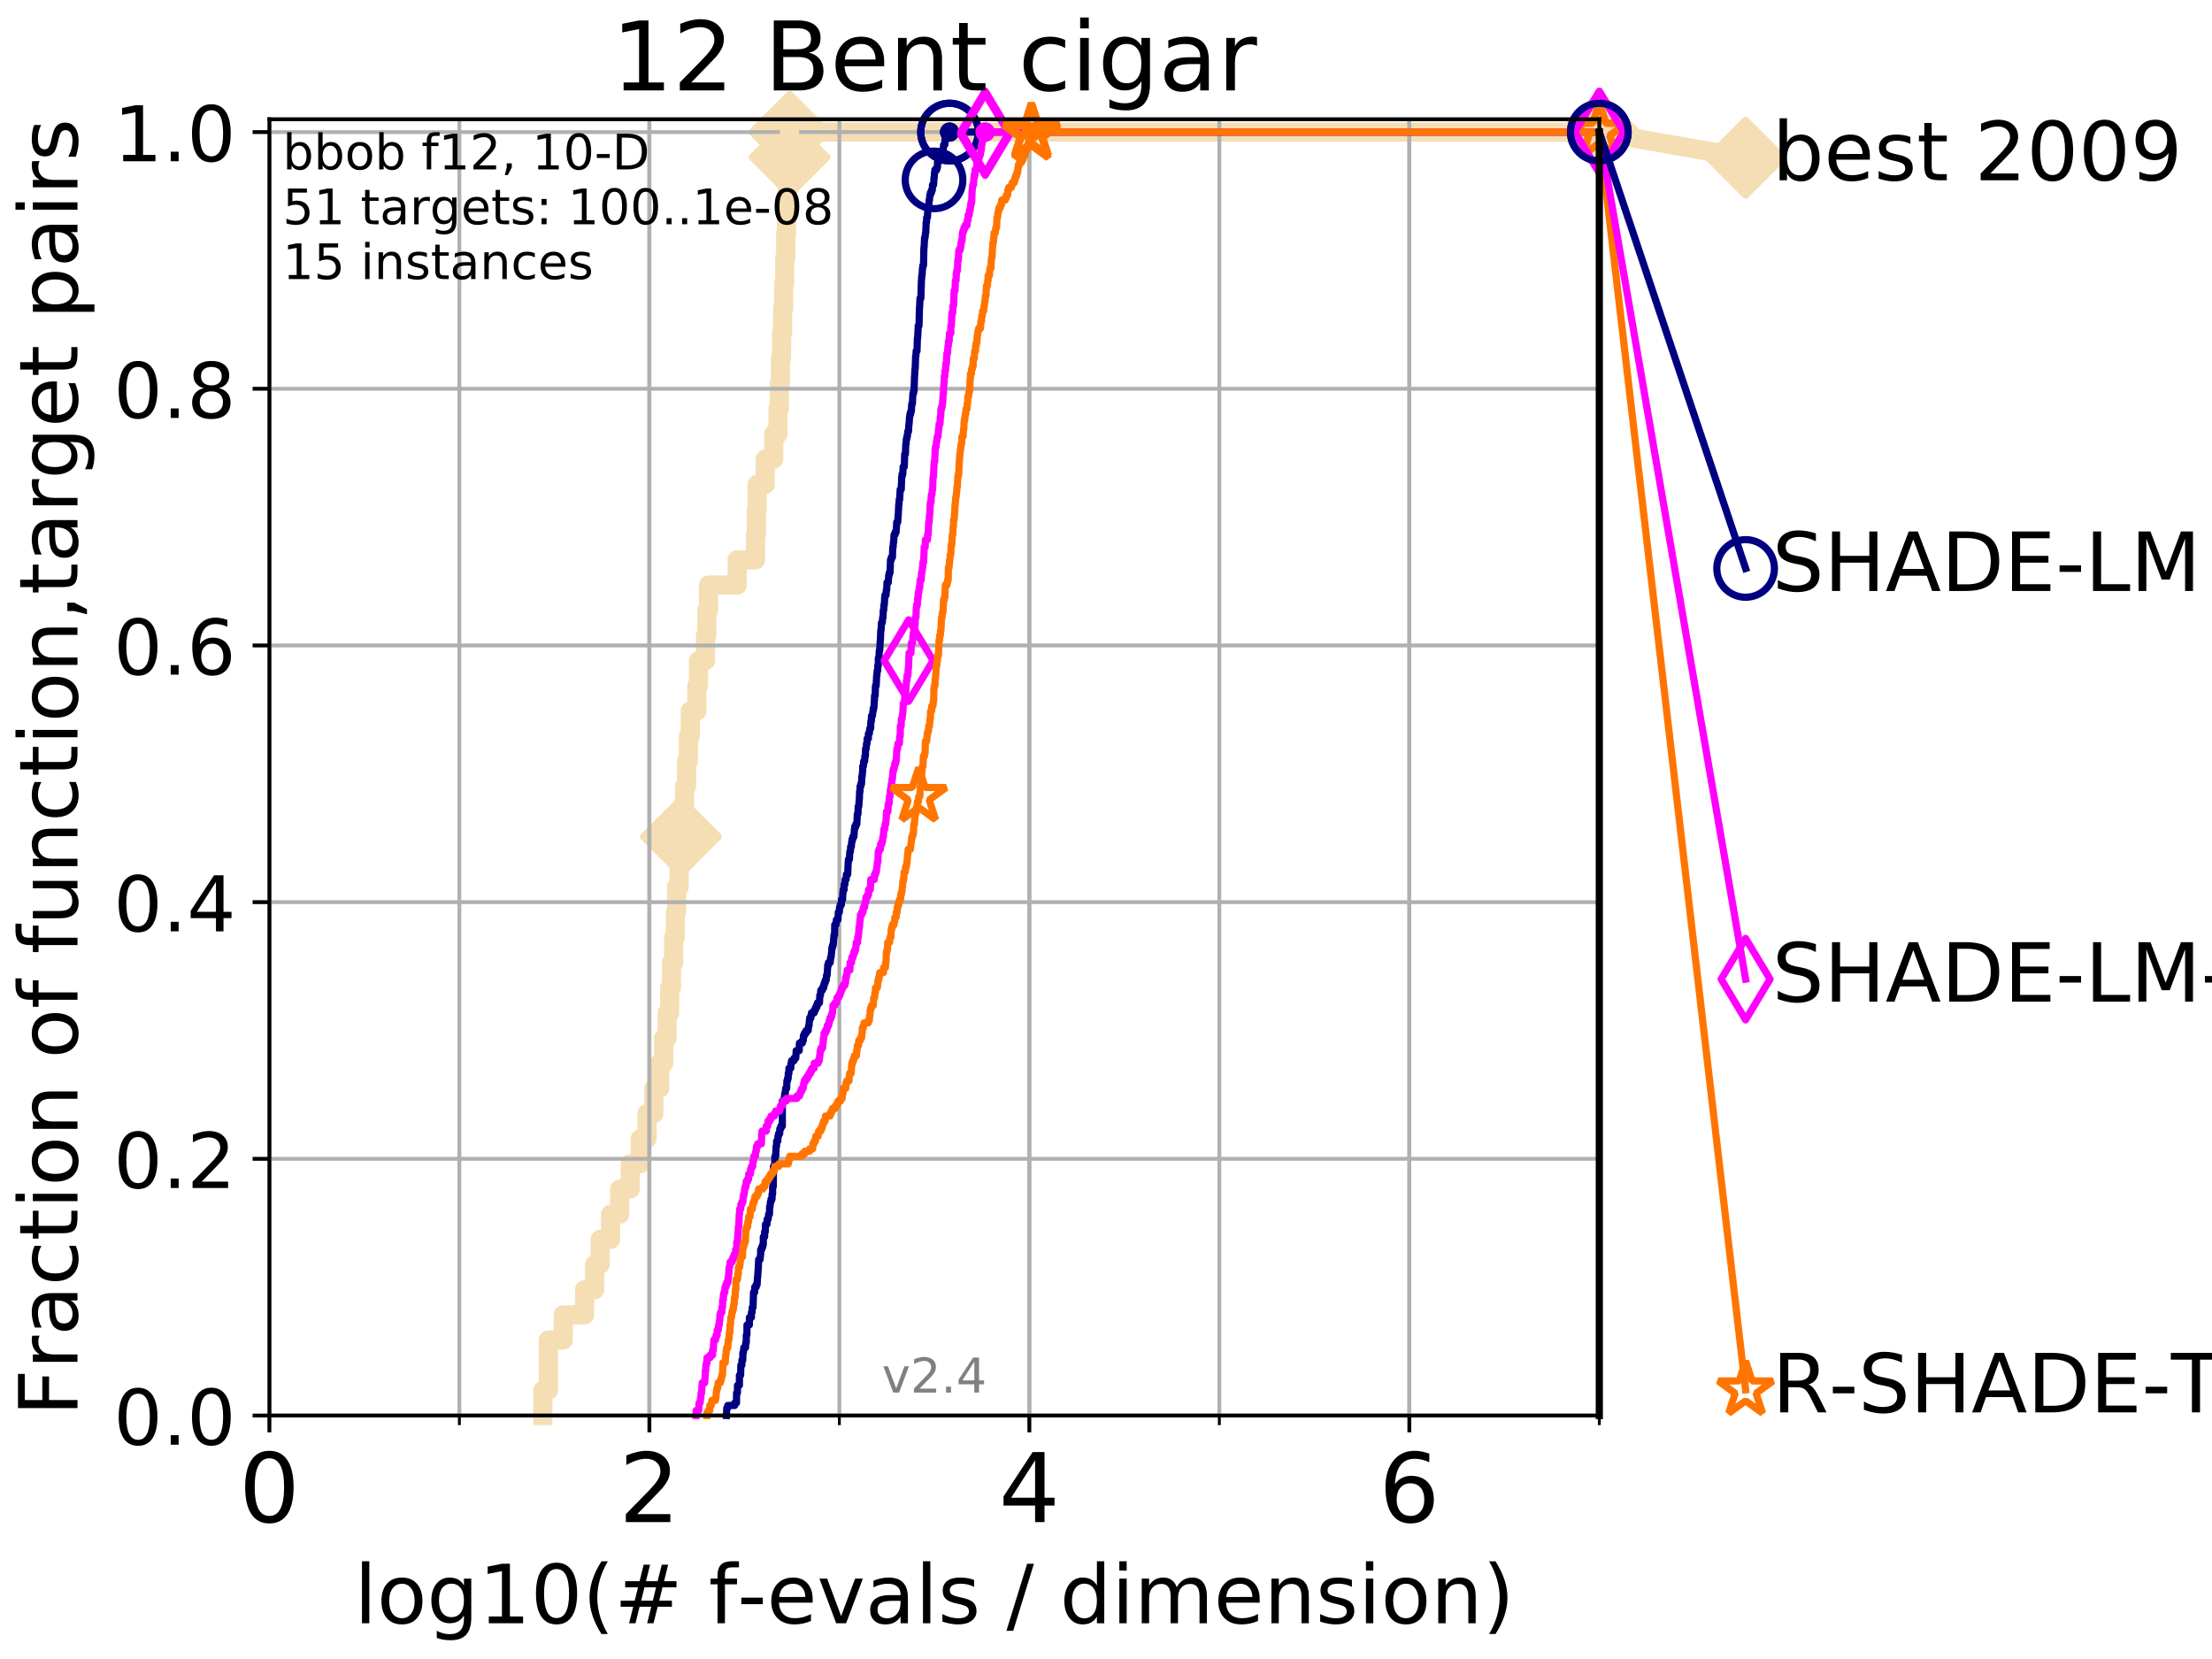 <?xml version="1.0" encoding="utf-8" standalone="no"?>
<!DOCTYPE svg PUBLIC "-//W3C//DTD SVG 1.1//EN"
  "http://www.w3.org/Graphics/SVG/1.1/DTD/svg11.dtd">
<!-- Created with matplotlib (http://matplotlib.org/) -->
<svg height="345.6pt" version="1.1" viewBox="0 0 460.8 345.6" width="460.8pt" xmlns="http://www.w3.org/2000/svg" xmlns:xlink="http://www.w3.org/1999/xlink">
 <defs>
  <style type="text/css">
*{stroke-linecap:butt;stroke-linejoin:round;}
  </style>
 </defs>
 <g id="figure_1">
  <g id="patch_1">
   <path d="M 0 345.6 
L 460.8 345.6 
L 460.8 0 
L 0 0 
z
" style="fill:#ffffff;"/>
  </g>
  <g id="axes_1">
   <g id="patch_2">
    <path d="M 56.12 294.88 
L 333.168 294.88 
L 333.168 24.84 
L 56.12 24.84 
z
" style="fill:#ffffff;"/>
   </g>
   <g id="line2d_1">
    <path d="M 113.086 294.88 
L 113.086 289.638 
L 114.235 289.638 
L 114.235 279.153 
L 117.33 279.153 
L 117.33 273.91 
L 121.779 273.91 
L 121.779 268.668 
L 123.87 268.668 
L 123.87 263.425 
L 125.032 263.425 
L 125.032 258.183 
L 127.198 258.183 
L 127.198 252.94 
L 129.097 252.94 
L 129.097 247.698 
L 131.29 247.698 
L 131.29 242.455 
L 133.389 242.455 
L 133.389 237.213 
L 134.788 237.213 
L 134.788 231.97 
L 136.213 231.97 
L 136.213 226.728 
L 137.423 226.728 
L 137.423 221.485 
L 138.267 221.485 
L 138.267 216.243 
L 138.974 216.243 
L 138.974 211 
L 139.493 211 
L 139.493 205.758 
L 139.879 205.758 
L 139.879 200.515 
L 140.333 200.515 
L 140.333 195.273 
L 140.675 195.273 
L 140.675 190.03 
L 140.937 190.03 
L 140.937 184.788 
L 141.461 184.788 
L 141.461 179.546 
L 141.852 179.546 
L 141.852 174.303 
L 142.223 174.303 
L 142.223 169.061 
L 142.609 169.061 
L 142.609 163.818 
L 143.019 163.818 
L 143.019 158.576 
L 143.398 158.576 
L 143.398 153.333 
L 143.801 153.333 
L 143.801 148.091 
L 145.178 148.091 
L 145.178 142.848 
L 145.513 142.848 
L 145.513 137.606 
L 146.966 137.606 
L 146.966 132.363 
L 147.234 132.363 
L 147.234 127.121 
L 147.598 127.121 
L 147.598 121.878 
L 153.56 121.878 
L 153.56 116.636 
L 157.389 116.636 
L 157.389 111.393 
L 157.578 111.393 
L 157.578 106.151 
L 157.728 106.151 
L 157.728 100.908 
L 159.412 100.908 
L 159.412 95.666 
L 161.179 95.666 
L 161.179 90.423 
L 162.066 90.423 
L 162.066 85.181 
L 162.346 85.181 
L 162.346 79.938 
L 162.593 79.938 
L 162.593 74.696 
L 162.816 74.696 
L 162.816 69.453 
L 163.04 69.453 
L 163.04 64.211 
L 163.264 64.211 
L 163.264 58.969 
L 163.462 58.969 
L 163.462 53.726 
L 163.681 53.726 
L 163.681 48.484 
L 163.854 48.484 
L 163.854 43.241 
L 164.046 43.241 
L 164.046 37.999 
L 164.257 37.999 
L 164.257 32.756 
L 164.485 32.756 
L 164.485 27.514 
L 333.168 27.514 
" style="fill:none;stroke:#f5deb3;stroke-linecap:square;stroke-width:4;"/>
   </g>
   <g id="line2d_2">
    <defs>
     <path d="M -0 7.778 
L 7.778 0 
L 0 -7.778 
L -7.778 -0 
z
" id="me463b26072" style="stroke:#f5deb3;stroke-linejoin:miter;stroke-width:1.5;"/>
    </defs>
    <g>
     <use style="fill:#f5deb3;stroke:#f5deb3;stroke-linejoin:miter;stroke-width:1.5;" x="141.852" xlink:href="#me463b26072" y="174.303"/>
     <use style="fill:#f5deb3;stroke:#f5deb3;stroke-linejoin:miter;stroke-width:1.5;" x="164.485" xlink:href="#me463b26072" y="32.756"/>
     <use style="fill:#f5deb3;stroke:#f5deb3;stroke-linejoin:miter;stroke-width:1.5;" x="164.485" xlink:href="#me463b26072" y="27.514"/>
     <use style="fill:#f5deb3;stroke:#f5deb3;stroke-linejoin:miter;stroke-width:1.5;" x="164.485" xlink:href="#me463b26072" y="27.514"/>
     <use style="fill:#f5deb3;stroke:#f5deb3;stroke-linejoin:miter;stroke-width:1.5;" x="333.168" xlink:href="#me463b26072" y="27.514"/>
    </g>
   </g>
   <g id="line2d_3">
    <path style="fill:none;stroke:#f5deb3;stroke-linecap:square;stroke-width:4;"/>
    <g/>
   </g>
   <g id="line2d_4">
    <path d="M 333.168 27.514 
L 363.643 32.861 
" style="fill:none;stroke:#f5deb3;stroke-linecap:square;stroke-width:4;"/>
    <g>
     <use style="fill:#f5deb3;stroke:#f5deb3;stroke-linejoin:miter;stroke-width:1.5;" x="333.168" xlink:href="#me463b26072" y="27.514"/>
     <use style="fill:#f5deb3;stroke:#f5deb3;stroke-linejoin:miter;stroke-width:1.5;" x="363.643" xlink:href="#me463b26072" y="32.861"/>
    </g>
   </g>
   <g id="matplotlib.axis_1">
    <g id="xtick_1">
     <g id="line2d_5">
      <path clip-path="url(#pb881a42c00)" d="M 56.12 294.88 
L 56.12 24.84 
" style="fill:none;stroke:#b0b0b0;stroke-linecap:square;stroke-width:0.8;"/>
     </g>
     <g id="line2d_6">
      <defs>
       <path d="M 0 0 
L 0 3.5 
" id="md02b14fdd0" style="stroke:#000000;stroke-width:0.8;"/>
      </defs>
      <g>
       <use style="stroke:#000000;stroke-width:0.8;" x="56.12" xlink:href="#md02b14fdd0" y="294.88"/>
      </g>
     </g>
     <g id="text_1">
      <!-- 0 -->
      <defs>
       <path d="M 31.781 66.406 
Q 24.172 66.406 20.328 58.906 
Q 16.5 51.422 16.5 36.375 
Q 16.5 21.391 20.328 13.891 
Q 24.172 6.391 31.781 6.391 
Q 39.453 6.391 43.281 13.891 
Q 47.125 21.391 47.125 36.375 
Q 47.125 51.422 43.281 58.906 
Q 39.453 66.406 31.781 66.406 
z
M 31.781 74.219 
Q 44.047 74.219 50.516 64.516 
Q 56.984 54.828 56.984 36.375 
Q 56.984 17.969 50.516 8.266 
Q 44.047 -1.422 31.781 -1.422 
Q 19.531 -1.422 13.062 8.266 
Q 6.594 17.969 6.594 36.375 
Q 6.594 54.828 13.062 64.516 
Q 19.531 74.219 31.781 74.219 
z
" id="DejaVuSans-30"/>
      </defs>
      <g transform="translate(49.758 317.077)scale(0.2 -0.2)">
       <use xlink:href="#DejaVuSans-30"/>
      </g>
     </g>
    </g>
    <g id="xtick_2">
     <g id="line2d_7">
      <path clip-path="url(#pb881a42c00)" d="M 135.277 294.88 
L 135.277 24.84 
" style="fill:none;stroke:#b0b0b0;stroke-linecap:square;stroke-width:0.8;"/>
     </g>
     <g id="line2d_8">
      <g>
       <use style="stroke:#000000;stroke-width:0.8;" x="135.277" xlink:href="#md02b14fdd0" y="294.88"/>
      </g>
     </g>
     <g id="text_2">
      <!-- 2 -->
      <defs>
       <path d="M 19.188 8.297 
L 53.609 8.297 
L 53.609 0 
L 7.328 0 
L 7.328 8.297 
Q 12.938 14.109 22.625 23.891 
Q 32.328 33.688 34.812 36.531 
Q 39.547 41.844 41.422 45.531 
Q 43.312 49.219 43.312 52.781 
Q 43.312 58.594 39.234 62.25 
Q 35.156 65.922 28.609 65.922 
Q 23.969 65.922 18.812 64.312 
Q 13.672 62.703 7.812 59.422 
L 7.812 69.391 
Q 13.766 71.781 18.938 73 
Q 24.125 74.219 28.422 74.219 
Q 39.75 74.219 46.484 68.547 
Q 53.219 62.891 53.219 53.422 
Q 53.219 48.922 51.531 44.891 
Q 49.859 40.875 45.406 35.406 
Q 44.188 33.984 37.641 27.219 
Q 31.109 20.453 19.188 8.297 
z
" id="DejaVuSans-32"/>
      </defs>
      <g transform="translate(128.914 317.077)scale(0.2 -0.2)">
       <use xlink:href="#DejaVuSans-32"/>
      </g>
     </g>
    </g>
    <g id="xtick_3">
     <g id="line2d_9">
      <path clip-path="url(#pb881a42c00)" d="M 214.433 294.88 
L 214.433 24.84 
" style="fill:none;stroke:#b0b0b0;stroke-linecap:square;stroke-width:0.8;"/>
     </g>
     <g id="line2d_10">
      <g>
       <use style="stroke:#000000;stroke-width:0.8;" x="214.433" xlink:href="#md02b14fdd0" y="294.88"/>
      </g>
     </g>
     <g id="text_3">
      <!-- 4 -->
      <defs>
       <path d="M 37.797 64.312 
L 12.891 25.391 
L 37.797 25.391 
z
M 35.203 72.906 
L 47.609 72.906 
L 47.609 25.391 
L 58.016 25.391 
L 58.016 17.188 
L 47.609 17.188 
L 47.609 0 
L 37.797 0 
L 37.797 17.188 
L 4.891 17.188 
L 4.891 26.703 
z
" id="DejaVuSans-34"/>
      </defs>
      <g transform="translate(208.071 317.077)scale(0.2 -0.2)">
       <use xlink:href="#DejaVuSans-34"/>
      </g>
     </g>
    </g>
    <g id="xtick_4">
     <g id="line2d_11">
      <path clip-path="url(#pb881a42c00)" d="M 293.59 294.88 
L 293.59 24.84 
" style="fill:none;stroke:#b0b0b0;stroke-linecap:square;stroke-width:0.8;"/>
     </g>
     <g id="line2d_12">
      <g>
       <use style="stroke:#000000;stroke-width:0.8;" x="293.59" xlink:href="#md02b14fdd0" y="294.88"/>
      </g>
     </g>
     <g id="text_4">
      <!-- 6 -->
      <defs>
       <path d="M 33.016 40.375 
Q 26.375 40.375 22.484 35.828 
Q 18.609 31.297 18.609 23.391 
Q 18.609 15.531 22.484 10.953 
Q 26.375 6.391 33.016 6.391 
Q 39.656 6.391 43.531 10.953 
Q 47.406 15.531 47.406 23.391 
Q 47.406 31.297 43.531 35.828 
Q 39.656 40.375 33.016 40.375 
z
M 52.594 71.297 
L 52.594 62.312 
Q 48.875 64.062 45.094 64.984 
Q 41.312 65.922 37.594 65.922 
Q 27.828 65.922 22.672 59.328 
Q 17.531 52.734 16.797 39.406 
Q 19.672 43.656 24.016 45.922 
Q 28.375 48.188 33.594 48.188 
Q 44.578 48.188 50.953 41.516 
Q 57.328 34.859 57.328 23.391 
Q 57.328 12.156 50.688 5.359 
Q 44.047 -1.422 33.016 -1.422 
Q 20.359 -1.422 13.672 8.266 
Q 6.984 17.969 6.984 36.375 
Q 6.984 53.656 15.188 63.938 
Q 23.391 74.219 37.203 74.219 
Q 40.922 74.219 44.703 73.484 
Q 48.484 72.75 52.594 71.297 
z
" id="DejaVuSans-36"/>
      </defs>
      <g transform="translate(287.227 317.077)scale(0.2 -0.2)">
       <use xlink:href="#DejaVuSans-36"/>
      </g>
     </g>
    </g>
    <g id="xtick_5">
     <g id="line2d_13">
      <path clip-path="url(#pb881a42c00)" d="M 56.12 294.88 
L 56.12 24.84 
" style="fill:none;stroke:#b0b0b0;stroke-linecap:square;stroke-width:0.8;"/>
     </g>
     <g id="line2d_14">
      <defs>
       <path d="M 0 0 
L 0 2 
" id="m97366fc903" style="stroke:#000000;stroke-width:0.6;"/>
      </defs>
      <g>
       <use style="stroke:#000000;stroke-width:0.6;" x="56.12" xlink:href="#m97366fc903" y="294.88"/>
      </g>
     </g>
    </g>
    <g id="xtick_6">
     <g id="line2d_15">
      <path clip-path="url(#pb881a42c00)" d="M 95.698 294.88 
L 95.698 24.84 
" style="fill:none;stroke:#b0b0b0;stroke-linecap:square;stroke-width:0.8;"/>
     </g>
     <g id="line2d_16">
      <g>
       <use style="stroke:#000000;stroke-width:0.6;" x="95.698" xlink:href="#m97366fc903" y="294.88"/>
      </g>
     </g>
    </g>
    <g id="xtick_7">
     <g id="line2d_17">
      <path clip-path="url(#pb881a42c00)" d="M 135.277 294.88 
L 135.277 24.84 
" style="fill:none;stroke:#b0b0b0;stroke-linecap:square;stroke-width:0.8;"/>
     </g>
     <g id="line2d_18">
      <g>
       <use style="stroke:#000000;stroke-width:0.6;" x="135.277" xlink:href="#m97366fc903" y="294.88"/>
      </g>
     </g>
    </g>
    <g id="xtick_8">
     <g id="line2d_19">
      <path clip-path="url(#pb881a42c00)" d="M 174.855 294.88 
L 174.855 24.84 
" style="fill:none;stroke:#b0b0b0;stroke-linecap:square;stroke-width:0.8;"/>
     </g>
     <g id="line2d_20">
      <g>
       <use style="stroke:#000000;stroke-width:0.6;" x="174.855" xlink:href="#m97366fc903" y="294.88"/>
      </g>
     </g>
    </g>
    <g id="xtick_9">
     <g id="line2d_21">
      <path clip-path="url(#pb881a42c00)" d="M 214.433 294.88 
L 214.433 24.84 
" style="fill:none;stroke:#b0b0b0;stroke-linecap:square;stroke-width:0.8;"/>
     </g>
     <g id="line2d_22">
      <g>
       <use style="stroke:#000000;stroke-width:0.6;" x="214.433" xlink:href="#m97366fc903" y="294.88"/>
      </g>
     </g>
    </g>
    <g id="xtick_10">
     <g id="line2d_23">
      <path clip-path="url(#pb881a42c00)" d="M 254.011 294.88 
L 254.011 24.84 
" style="fill:none;stroke:#b0b0b0;stroke-linecap:square;stroke-width:0.8;"/>
     </g>
     <g id="line2d_24">
      <g>
       <use style="stroke:#000000;stroke-width:0.6;" x="254.011" xlink:href="#m97366fc903" y="294.88"/>
      </g>
     </g>
    </g>
    <g id="xtick_11">
     <g id="line2d_25">
      <path clip-path="url(#pb881a42c00)" d="M 293.59 294.88 
L 293.59 24.84 
" style="fill:none;stroke:#b0b0b0;stroke-linecap:square;stroke-width:0.8;"/>
     </g>
     <g id="line2d_26">
      <g>
       <use style="stroke:#000000;stroke-width:0.6;" x="293.59" xlink:href="#m97366fc903" y="294.88"/>
      </g>
     </g>
    </g>
    <g id="xtick_12">
     <g id="line2d_27">
      <path clip-path="url(#pb881a42c00)" d="M 333.168 294.88 
L 333.168 24.84 
" style="fill:none;stroke:#b0b0b0;stroke-linecap:square;stroke-width:0.8;"/>
     </g>
     <g id="line2d_28">
      <g>
       <use style="stroke:#000000;stroke-width:0.6;" x="333.168" xlink:href="#m97366fc903" y="294.88"/>
      </g>
     </g>
    </g>
    <g id="text_5">
     <!-- log10(# f-evals / dimension) -->
     <defs>
      <path d="M 9.422 75.984 
L 18.406 75.984 
L 18.406 0 
L 9.422 0 
z
" id="DejaVuSans-6c"/>
      <path d="M 30.609 48.391 
Q 23.391 48.391 19.188 42.75 
Q 14.984 37.109 14.984 27.297 
Q 14.984 17.484 19.156 11.844 
Q 23.344 6.203 30.609 6.203 
Q 37.797 6.203 41.984 11.859 
Q 46.188 17.531 46.188 27.297 
Q 46.188 37.016 41.984 42.703 
Q 37.797 48.391 30.609 48.391 
z
M 30.609 56 
Q 42.328 56 49.016 48.375 
Q 55.719 40.766 55.719 27.297 
Q 55.719 13.875 49.016 6.219 
Q 42.328 -1.422 30.609 -1.422 
Q 18.844 -1.422 12.172 6.219 
Q 5.516 13.875 5.516 27.297 
Q 5.516 40.766 12.172 48.375 
Q 18.844 56 30.609 56 
z
" id="DejaVuSans-6f"/>
      <path d="M 45.406 27.984 
Q 45.406 37.75 41.375 43.109 
Q 37.359 48.484 30.078 48.484 
Q 22.859 48.484 18.828 43.109 
Q 14.797 37.75 14.797 27.984 
Q 14.797 18.266 18.828 12.891 
Q 22.859 7.516 30.078 7.516 
Q 37.359 7.516 41.375 12.891 
Q 45.406 18.266 45.406 27.984 
z
M 54.391 6.781 
Q 54.391 -7.172 48.188 -13.984 
Q 42 -20.797 29.203 -20.797 
Q 24.469 -20.797 20.266 -20.094 
Q 16.062 -19.391 12.109 -17.922 
L 12.109 -9.188 
Q 16.062 -11.328 19.922 -12.344 
Q 23.781 -13.375 27.781 -13.375 
Q 36.625 -13.375 41.016 -8.766 
Q 45.406 -4.156 45.406 5.172 
L 45.406 9.625 
Q 42.625 4.781 38.281 2.391 
Q 33.938 0 27.875 0 
Q 17.828 0 11.672 7.656 
Q 5.516 15.328 5.516 27.984 
Q 5.516 40.672 11.672 48.328 
Q 17.828 56 27.875 56 
Q 33.938 56 38.281 53.609 
Q 42.625 51.219 45.406 46.391 
L 45.406 54.688 
L 54.391 54.688 
z
" id="DejaVuSans-67"/>
      <path d="M 12.406 8.297 
L 28.516 8.297 
L 28.516 63.922 
L 10.984 60.406 
L 10.984 69.391 
L 28.422 72.906 
L 38.281 72.906 
L 38.281 8.297 
L 54.391 8.297 
L 54.391 0 
L 12.406 0 
z
" id="DejaVuSans-31"/>
      <path d="M 31 75.875 
Q 24.469 64.656 21.281 53.656 
Q 18.109 42.672 18.109 31.391 
Q 18.109 20.125 21.312 9.062 
Q 24.516 -2 31 -13.188 
L 23.188 -13.188 
Q 15.875 -1.703 12.234 9.375 
Q 8.594 20.453 8.594 31.391 
Q 8.594 42.281 12.203 53.312 
Q 15.828 64.359 23.188 75.875 
z
" id="DejaVuSans-28"/>
      <path d="M 51.125 44 
L 36.922 44 
L 32.812 27.688 
L 47.125 27.688 
z
M 43.797 71.781 
L 38.719 51.516 
L 52.984 51.516 
L 58.109 71.781 
L 65.922 71.781 
L 60.891 51.516 
L 76.125 51.516 
L 76.125 44 
L 58.984 44 
L 54.984 27.688 
L 70.516 27.688 
L 70.516 20.219 
L 53.078 20.219 
L 48 0 
L 40.188 0 
L 45.219 20.219 
L 30.906 20.219 
L 25.875 0 
L 18.016 0 
L 23.094 20.219 
L 7.719 20.219 
L 7.719 27.688 
L 24.906 27.688 
L 29 44 
L 13.281 44 
L 13.281 51.516 
L 30.906 51.516 
L 35.891 71.781 
z
" id="DejaVuSans-23"/>
      <path id="DejaVuSans-20"/>
      <path d="M 37.109 75.984 
L 37.109 68.5 
L 28.516 68.5 
Q 23.688 68.5 21.797 66.547 
Q 19.922 64.594 19.922 59.516 
L 19.922 54.688 
L 34.719 54.688 
L 34.719 47.703 
L 19.922 47.703 
L 19.922 0 
L 10.891 0 
L 10.891 47.703 
L 2.297 47.703 
L 2.297 54.688 
L 10.891 54.688 
L 10.891 58.5 
Q 10.891 67.625 15.141 71.797 
Q 19.391 75.984 28.609 75.984 
z
" id="DejaVuSans-66"/>
      <path d="M 4.891 31.391 
L 31.203 31.391 
L 31.203 23.391 
L 4.891 23.391 
z
" id="DejaVuSans-2d"/>
      <path d="M 56.203 29.594 
L 56.203 25.203 
L 14.891 25.203 
Q 15.484 15.922 20.484 11.062 
Q 25.484 6.203 34.422 6.203 
Q 39.594 6.203 44.453 7.469 
Q 49.312 8.734 54.109 11.281 
L 54.109 2.781 
Q 49.266 0.734 44.188 -0.344 
Q 39.109 -1.422 33.891 -1.422 
Q 20.797 -1.422 13.156 6.188 
Q 5.516 13.812 5.516 26.812 
Q 5.516 40.234 12.766 48.109 
Q 20.016 56 32.328 56 
Q 43.359 56 49.781 48.891 
Q 56.203 41.797 56.203 29.594 
z
M 47.219 32.234 
Q 47.125 39.594 43.094 43.984 
Q 39.062 48.391 32.422 48.391 
Q 24.906 48.391 20.391 44.141 
Q 15.875 39.891 15.188 32.172 
z
" id="DejaVuSans-65"/>
      <path d="M 2.984 54.688 
L 12.5 54.688 
L 29.594 8.797 
L 46.688 54.688 
L 56.203 54.688 
L 35.688 0 
L 23.484 0 
z
" id="DejaVuSans-76"/>
      <path d="M 34.281 27.484 
Q 23.391 27.484 19.188 25 
Q 14.984 22.516 14.984 16.5 
Q 14.984 11.719 18.141 8.906 
Q 21.297 6.109 26.703 6.109 
Q 34.188 6.109 38.703 11.406 
Q 43.219 16.703 43.219 25.484 
L 43.219 27.484 
z
M 52.203 31.203 
L 52.203 0 
L 43.219 0 
L 43.219 8.297 
Q 40.141 3.328 35.547 0.953 
Q 30.953 -1.422 24.312 -1.422 
Q 15.922 -1.422 10.953 3.297 
Q 6 8.016 6 15.922 
Q 6 25.141 12.172 29.828 
Q 18.359 34.516 30.609 34.516 
L 43.219 34.516 
L 43.219 35.406 
Q 43.219 41.609 39.141 45 
Q 35.062 48.391 27.688 48.391 
Q 23 48.391 18.547 47.266 
Q 14.109 46.141 10.016 43.891 
L 10.016 52.203 
Q 14.938 54.109 19.578 55.047 
Q 24.219 56 28.609 56 
Q 40.484 56 46.344 49.844 
Q 52.203 43.703 52.203 31.203 
z
" id="DejaVuSans-61"/>
      <path d="M 44.281 53.078 
L 44.281 44.578 
Q 40.484 46.531 36.375 47.5 
Q 32.281 48.484 27.875 48.484 
Q 21.188 48.484 17.844 46.438 
Q 14.5 44.391 14.5 40.281 
Q 14.5 37.156 16.891 35.375 
Q 19.281 33.594 26.516 31.984 
L 29.594 31.297 
Q 39.156 29.25 43.188 25.516 
Q 47.219 21.781 47.219 15.094 
Q 47.219 7.469 41.188 3.016 
Q 35.156 -1.422 24.609 -1.422 
Q 20.219 -1.422 15.453 -0.562 
Q 10.688 0.297 5.422 2 
L 5.422 11.281 
Q 10.406 8.688 15.234 7.391 
Q 20.062 6.109 24.812 6.109 
Q 31.156 6.109 34.562 8.281 
Q 37.984 10.453 37.984 14.406 
Q 37.984 18.062 35.516 20.016 
Q 33.062 21.969 24.703 23.781 
L 21.578 24.516 
Q 13.234 26.266 9.516 29.906 
Q 5.812 33.547 5.812 39.891 
Q 5.812 47.609 11.281 51.797 
Q 16.75 56 26.812 56 
Q 31.781 56 36.172 55.266 
Q 40.578 54.547 44.281 53.078 
z
" id="DejaVuSans-73"/>
      <path d="M 25.391 72.906 
L 33.688 72.906 
L 8.297 -9.281 
L 0 -9.281 
z
" id="DejaVuSans-2f"/>
      <path d="M 45.406 46.391 
L 45.406 75.984 
L 54.391 75.984 
L 54.391 0 
L 45.406 0 
L 45.406 8.203 
Q 42.578 3.328 38.25 0.953 
Q 33.938 -1.422 27.875 -1.422 
Q 17.969 -1.422 11.734 6.484 
Q 5.516 14.406 5.516 27.297 
Q 5.516 40.188 11.734 48.094 
Q 17.969 56 27.875 56 
Q 33.938 56 38.25 53.625 
Q 42.578 51.266 45.406 46.391 
z
M 14.797 27.297 
Q 14.797 17.391 18.875 11.75 
Q 22.953 6.109 30.078 6.109 
Q 37.203 6.109 41.297 11.75 
Q 45.406 17.391 45.406 27.297 
Q 45.406 37.203 41.297 42.844 
Q 37.203 48.484 30.078 48.484 
Q 22.953 48.484 18.875 42.844 
Q 14.797 37.203 14.797 27.297 
z
" id="DejaVuSans-64"/>
      <path d="M 9.422 54.688 
L 18.406 54.688 
L 18.406 0 
L 9.422 0 
z
M 9.422 75.984 
L 18.406 75.984 
L 18.406 64.594 
L 9.422 64.594 
z
" id="DejaVuSans-69"/>
      <path d="M 52 44.188 
Q 55.375 50.25 60.062 53.125 
Q 64.75 56 71.094 56 
Q 79.641 56 84.281 50.016 
Q 88.922 44.047 88.922 33.016 
L 88.922 0 
L 79.891 0 
L 79.891 32.719 
Q 79.891 40.578 77.094 44.375 
Q 74.312 48.188 68.609 48.188 
Q 61.625 48.188 57.562 43.547 
Q 53.516 38.922 53.516 30.906 
L 53.516 0 
L 44.484 0 
L 44.484 32.719 
Q 44.484 40.625 41.703 44.406 
Q 38.922 48.188 33.109 48.188 
Q 26.219 48.188 22.156 43.531 
Q 18.109 38.875 18.109 30.906 
L 18.109 0 
L 9.078 0 
L 9.078 54.688 
L 18.109 54.688 
L 18.109 46.188 
Q 21.188 51.219 25.484 53.609 
Q 29.781 56 35.688 56 
Q 41.656 56 45.828 52.969 
Q 50 49.953 52 44.188 
z
" id="DejaVuSans-6d"/>
      <path d="M 54.891 33.016 
L 54.891 0 
L 45.906 0 
L 45.906 32.719 
Q 45.906 40.484 42.875 44.328 
Q 39.844 48.188 33.797 48.188 
Q 26.516 48.188 22.312 43.547 
Q 18.109 38.922 18.109 30.906 
L 18.109 0 
L 9.078 0 
L 9.078 54.688 
L 18.109 54.688 
L 18.109 46.188 
Q 21.344 51.125 25.703 53.562 
Q 30.078 56 35.797 56 
Q 45.219 56 50.047 50.172 
Q 54.891 44.344 54.891 33.016 
z
" id="DejaVuSans-6e"/>
      <path d="M 8.016 75.875 
L 15.828 75.875 
Q 23.141 64.359 26.781 53.312 
Q 30.422 42.281 30.422 31.391 
Q 30.422 20.453 26.781 9.375 
Q 23.141 -1.703 15.828 -13.188 
L 8.016 -13.188 
Q 14.5 -2 17.703 9.062 
Q 20.906 20.125 20.906 31.391 
Q 20.906 42.672 17.703 53.656 
Q 14.5 64.656 8.016 75.875 
z
" id="DejaVuSans-29"/>
     </defs>
     <g transform="translate(73.803 338.154)scale(0.17 -0.17)">
      <use xlink:href="#DejaVuSans-6c"/>
      <use x="27.783" xlink:href="#DejaVuSans-6f"/>
      <use x="88.965" xlink:href="#DejaVuSans-67"/>
      <use x="152.441" xlink:href="#DejaVuSans-31"/>
      <use x="216.064" xlink:href="#DejaVuSans-30"/>
      <use x="279.688" xlink:href="#DejaVuSans-28"/>
      <use x="318.701" xlink:href="#DejaVuSans-23"/>
      <use x="402.49" xlink:href="#DejaVuSans-20"/>
      <use x="434.277" xlink:href="#DejaVuSans-66"/>
      <use x="469.404" xlink:href="#DejaVuSans-2d"/>
      <use x="505.488" xlink:href="#DejaVuSans-65"/>
      <use x="567.012" xlink:href="#DejaVuSans-76"/>
      <use x="626.191" xlink:href="#DejaVuSans-61"/>
      <use x="687.471" xlink:href="#DejaVuSans-6c"/>
      <use x="715.254" xlink:href="#DejaVuSans-73"/>
      <use x="767.354" xlink:href="#DejaVuSans-20"/>
      <use x="799.141" xlink:href="#DejaVuSans-2f"/>
      <use x="832.832" xlink:href="#DejaVuSans-20"/>
      <use x="864.619" xlink:href="#DejaVuSans-64"/>
      <use x="928.096" xlink:href="#DejaVuSans-69"/>
      <use x="955.879" xlink:href="#DejaVuSans-6d"/>
      <use x="1053.291" xlink:href="#DejaVuSans-65"/>
      <use x="1114.814" xlink:href="#DejaVuSans-6e"/>
      <use x="1178.193" xlink:href="#DejaVuSans-73"/>
      <use x="1230.293" xlink:href="#DejaVuSans-69"/>
      <use x="1258.076" xlink:href="#DejaVuSans-6f"/>
      <use x="1319.258" xlink:href="#DejaVuSans-6e"/>
      <use x="1382.637" xlink:href="#DejaVuSans-29"/>
     </g>
    </g>
   </g>
   <g id="matplotlib.axis_2">
    <g id="ytick_1">
     <g id="line2d_29">
      <path clip-path="url(#pb881a42c00)" d="M 56.12 294.88 
L 333.168 294.88 
" style="fill:none;stroke:#b0b0b0;stroke-linecap:square;stroke-width:0.8;"/>
     </g>
     <g id="line2d_30">
      <defs>
       <path d="M 0 0 
L -3.5 0 
" id="m2e542140a2" style="stroke:#000000;stroke-width:0.8;"/>
      </defs>
      <g>
       <use style="stroke:#000000;stroke-width:0.8;" x="56.12" xlink:href="#m2e542140a2" y="294.88"/>
      </g>
     </g>
     <g id="text_6">
      <!-- 0.0 -->
      <defs>
       <path d="M 10.688 12.406 
L 21 12.406 
L 21 0 
L 10.688 0 
z
" id="DejaVuSans-2e"/>
      </defs>
      <g transform="translate(23.675 300.959)scale(0.16 -0.16)">
       <use xlink:href="#DejaVuSans-30"/>
       <use x="63.623" xlink:href="#DejaVuSans-2e"/>
       <use x="95.41" xlink:href="#DejaVuSans-30"/>
      </g>
     </g>
    </g>
    <g id="ytick_2">
     <g id="line2d_31">
      <path clip-path="url(#pb881a42c00)" d="M 56.12 241.407 
L 333.168 241.407 
" style="fill:none;stroke:#b0b0b0;stroke-linecap:square;stroke-width:0.8;"/>
     </g>
     <g id="line2d_32">
      <g>
       <use style="stroke:#000000;stroke-width:0.8;" x="56.12" xlink:href="#m2e542140a2" y="241.407"/>
      </g>
     </g>
     <g id="text_7">
      <!-- 0.2 -->
      <g transform="translate(23.675 247.485)scale(0.16 -0.16)">
       <use xlink:href="#DejaVuSans-30"/>
       <use x="63.623" xlink:href="#DejaVuSans-2e"/>
       <use x="95.41" xlink:href="#DejaVuSans-32"/>
      </g>
     </g>
    </g>
    <g id="ytick_3">
     <g id="line2d_33">
      <path clip-path="url(#pb881a42c00)" d="M 56.12 187.933 
L 333.168 187.933 
" style="fill:none;stroke:#b0b0b0;stroke-linecap:square;stroke-width:0.8;"/>
     </g>
     <g id="line2d_34">
      <g>
       <use style="stroke:#000000;stroke-width:0.8;" x="56.12" xlink:href="#m2e542140a2" y="187.933"/>
      </g>
     </g>
     <g id="text_8">
      <!-- 0.4 -->
      <g transform="translate(23.675 194.012)scale(0.16 -0.16)">
       <use xlink:href="#DejaVuSans-30"/>
       <use x="63.623" xlink:href="#DejaVuSans-2e"/>
       <use x="95.41" xlink:href="#DejaVuSans-34"/>
      </g>
     </g>
    </g>
    <g id="ytick_4">
     <g id="line2d_35">
      <path clip-path="url(#pb881a42c00)" d="M 56.12 134.46 
L 333.168 134.46 
" style="fill:none;stroke:#b0b0b0;stroke-linecap:square;stroke-width:0.8;"/>
     </g>
     <g id="line2d_36">
      <g>
       <use style="stroke:#000000;stroke-width:0.8;" x="56.12" xlink:href="#m2e542140a2" y="134.46"/>
      </g>
     </g>
     <g id="text_9">
      <!-- 0.6 -->
      <g transform="translate(23.675 140.539)scale(0.16 -0.16)">
       <use xlink:href="#DejaVuSans-30"/>
       <use x="63.623" xlink:href="#DejaVuSans-2e"/>
       <use x="95.41" xlink:href="#DejaVuSans-36"/>
      </g>
     </g>
    </g>
    <g id="ytick_5">
     <g id="line2d_37">
      <path clip-path="url(#pb881a42c00)" d="M 56.12 80.987 
L 333.168 80.987 
" style="fill:none;stroke:#b0b0b0;stroke-linecap:square;stroke-width:0.8;"/>
     </g>
     <g id="line2d_38">
      <g>
       <use style="stroke:#000000;stroke-width:0.8;" x="56.12" xlink:href="#m2e542140a2" y="80.987"/>
      </g>
     </g>
     <g id="text_10">
      <!-- 0.8 -->
      <defs>
       <path d="M 31.781 34.625 
Q 24.75 34.625 20.719 30.859 
Q 16.703 27.094 16.703 20.516 
Q 16.703 13.922 20.719 10.156 
Q 24.75 6.391 31.781 6.391 
Q 38.812 6.391 42.859 10.172 
Q 46.922 13.969 46.922 20.516 
Q 46.922 27.094 42.891 30.859 
Q 38.875 34.625 31.781 34.625 
z
M 21.922 38.812 
Q 15.578 40.375 12.031 44.719 
Q 8.5 49.078 8.5 55.328 
Q 8.5 64.062 14.719 69.141 
Q 20.953 74.219 31.781 74.219 
Q 42.672 74.219 48.875 69.141 
Q 55.078 64.062 55.078 55.328 
Q 55.078 49.078 51.531 44.719 
Q 48 40.375 41.703 38.812 
Q 48.828 37.156 52.797 32.312 
Q 56.781 27.484 56.781 20.516 
Q 56.781 9.906 50.312 4.234 
Q 43.844 -1.422 31.781 -1.422 
Q 19.734 -1.422 13.25 4.234 
Q 6.781 9.906 6.781 20.516 
Q 6.781 27.484 10.781 32.312 
Q 14.797 37.156 21.922 38.812 
z
M 18.312 54.391 
Q 18.312 48.734 21.844 45.562 
Q 25.391 42.391 31.781 42.391 
Q 38.141 42.391 41.719 45.562 
Q 45.312 48.734 45.312 54.391 
Q 45.312 60.062 41.719 63.234 
Q 38.141 66.406 31.781 66.406 
Q 25.391 66.406 21.844 63.234 
Q 18.312 60.062 18.312 54.391 
z
" id="DejaVuSans-38"/>
      </defs>
      <g transform="translate(23.675 87.066)scale(0.16 -0.16)">
       <use xlink:href="#DejaVuSans-30"/>
       <use x="63.623" xlink:href="#DejaVuSans-2e"/>
       <use x="95.41" xlink:href="#DejaVuSans-38"/>
      </g>
     </g>
    </g>
    <g id="ytick_6">
     <g id="line2d_39">
      <path clip-path="url(#pb881a42c00)" d="M 56.12 27.514 
L 333.168 27.514 
" style="fill:none;stroke:#b0b0b0;stroke-linecap:square;stroke-width:0.8;"/>
     </g>
     <g id="line2d_40">
      <g>
       <use style="stroke:#000000;stroke-width:0.8;" x="56.12" xlink:href="#m2e542140a2" y="27.514"/>
      </g>
     </g>
     <g id="text_11">
      <!-- 1.0 -->
      <g transform="translate(23.675 33.592)scale(0.16 -0.16)">
       <use xlink:href="#DejaVuSans-31"/>
       <use x="63.623" xlink:href="#DejaVuSans-2e"/>
       <use x="95.41" xlink:href="#DejaVuSans-30"/>
      </g>
     </g>
    </g>
    <g id="text_12">
     <!-- Fraction of function,target pairs -->
     <defs>
      <path d="M 9.812 72.906 
L 51.703 72.906 
L 51.703 64.594 
L 19.672 64.594 
L 19.672 43.109 
L 48.578 43.109 
L 48.578 34.812 
L 19.672 34.812 
L 19.672 0 
L 9.812 0 
z
" id="DejaVuSans-46"/>
      <path d="M 41.109 46.297 
Q 39.594 47.172 37.812 47.578 
Q 36.031 48 33.891 48 
Q 26.266 48 22.188 43.047 
Q 18.109 38.094 18.109 28.812 
L 18.109 0 
L 9.078 0 
L 9.078 54.688 
L 18.109 54.688 
L 18.109 46.188 
Q 20.953 51.172 25.484 53.578 
Q 30.031 56 36.531 56 
Q 37.453 56 38.578 55.875 
Q 39.703 55.766 41.062 55.516 
z
" id="DejaVuSans-72"/>
      <path d="M 48.781 52.594 
L 48.781 44.188 
Q 44.969 46.297 41.141 47.344 
Q 37.312 48.391 33.406 48.391 
Q 24.656 48.391 19.812 42.844 
Q 14.984 37.312 14.984 27.297 
Q 14.984 17.281 19.812 11.734 
Q 24.656 6.203 33.406 6.203 
Q 37.312 6.203 41.141 7.25 
Q 44.969 8.297 48.781 10.406 
L 48.781 2.094 
Q 45.016 0.344 40.984 -0.531 
Q 36.969 -1.422 32.422 -1.422 
Q 20.062 -1.422 12.781 6.344 
Q 5.516 14.109 5.516 27.297 
Q 5.516 40.672 12.859 48.328 
Q 20.219 56 33.016 56 
Q 37.156 56 41.109 55.141 
Q 45.062 54.297 48.781 52.594 
z
" id="DejaVuSans-63"/>
      <path d="M 18.312 70.219 
L 18.312 54.688 
L 36.812 54.688 
L 36.812 47.703 
L 18.312 47.703 
L 18.312 18.016 
Q 18.312 11.328 20.141 9.422 
Q 21.969 7.516 27.594 7.516 
L 36.812 7.516 
L 36.812 0 
L 27.594 0 
Q 17.188 0 13.234 3.875 
Q 9.281 7.766 9.281 18.016 
L 9.281 47.703 
L 2.688 47.703 
L 2.688 54.688 
L 9.281 54.688 
L 9.281 70.219 
z
" id="DejaVuSans-74"/>
      <path d="M 8.5 21.578 
L 8.5 54.688 
L 17.484 54.688 
L 17.484 21.922 
Q 17.484 14.156 20.5 10.266 
Q 23.531 6.391 29.594 6.391 
Q 36.859 6.391 41.078 11.031 
Q 45.312 15.672 45.312 23.688 
L 45.312 54.688 
L 54.297 54.688 
L 54.297 0 
L 45.312 0 
L 45.312 8.406 
Q 42.047 3.422 37.719 1 
Q 33.406 -1.422 27.688 -1.422 
Q 18.266 -1.422 13.375 4.438 
Q 8.5 10.297 8.5 21.578 
z
M 31.109 56 
z
" id="DejaVuSans-75"/>
      <path d="M 11.719 12.406 
L 22.016 12.406 
L 22.016 4 
L 14.016 -11.625 
L 7.719 -11.625 
L 11.719 4 
z
" id="DejaVuSans-2c"/>
      <path d="M 18.109 8.203 
L 18.109 -20.797 
L 9.078 -20.797 
L 9.078 54.688 
L 18.109 54.688 
L 18.109 46.391 
Q 20.953 51.266 25.266 53.625 
Q 29.594 56 35.594 56 
Q 45.562 56 51.781 48.094 
Q 58.016 40.188 58.016 27.297 
Q 58.016 14.406 51.781 6.484 
Q 45.562 -1.422 35.594 -1.422 
Q 29.594 -1.422 25.266 0.953 
Q 20.953 3.328 18.109 8.203 
z
M 48.688 27.297 
Q 48.688 37.203 44.609 42.844 
Q 40.531 48.484 33.406 48.484 
Q 26.266 48.484 22.188 42.844 
Q 18.109 37.203 18.109 27.297 
Q 18.109 17.391 22.188 11.75 
Q 26.266 6.109 33.406 6.109 
Q 40.531 6.109 44.609 11.75 
Q 48.688 17.391 48.688 27.297 
z
" id="DejaVuSans-70"/>
     </defs>
     <g transform="translate(16.14 294.999)rotate(-90)scale(0.17 -0.17)">
      <use xlink:href="#DejaVuSans-46"/>
      <use x="57.41" xlink:href="#DejaVuSans-72"/>
      <use x="98.523" xlink:href="#DejaVuSans-61"/>
      <use x="159.803" xlink:href="#DejaVuSans-63"/>
      <use x="214.783" xlink:href="#DejaVuSans-74"/>
      <use x="253.992" xlink:href="#DejaVuSans-69"/>
      <use x="281.775" xlink:href="#DejaVuSans-6f"/>
      <use x="342.957" xlink:href="#DejaVuSans-6e"/>
      <use x="406.336" xlink:href="#DejaVuSans-20"/>
      <use x="438.123" xlink:href="#DejaVuSans-6f"/>
      <use x="499.305" xlink:href="#DejaVuSans-66"/>
      <use x="534.51" xlink:href="#DejaVuSans-20"/>
      <use x="566.297" xlink:href="#DejaVuSans-66"/>
      <use x="601.502" xlink:href="#DejaVuSans-75"/>
      <use x="664.881" xlink:href="#DejaVuSans-6e"/>
      <use x="728.26" xlink:href="#DejaVuSans-63"/>
      <use x="783.24" xlink:href="#DejaVuSans-74"/>
      <use x="822.449" xlink:href="#DejaVuSans-69"/>
      <use x="850.232" xlink:href="#DejaVuSans-6f"/>
      <use x="911.414" xlink:href="#DejaVuSans-6e"/>
      <use x="974.793" xlink:href="#DejaVuSans-2c"/>
      <use x="1006.58" xlink:href="#DejaVuSans-74"/>
      <use x="1045.789" xlink:href="#DejaVuSans-61"/>
      <use x="1107.068" xlink:href="#DejaVuSans-72"/>
      <use x="1148.166" xlink:href="#DejaVuSans-67"/>
      <use x="1211.643" xlink:href="#DejaVuSans-65"/>
      <use x="1273.166" xlink:href="#DejaVuSans-74"/>
      <use x="1312.375" xlink:href="#DejaVuSans-20"/>
      <use x="1344.162" xlink:href="#DejaVuSans-70"/>
      <use x="1407.639" xlink:href="#DejaVuSans-61"/>
      <use x="1468.918" xlink:href="#DejaVuSans-69"/>
      <use x="1496.701" xlink:href="#DejaVuSans-72"/>
      <use x="1537.814" xlink:href="#DejaVuSans-73"/>
     </g>
    </g>
   </g>
   <g id="line2d_41">
    <defs>
     <path d="M 0 1.5 
C 0.398 1.5 0.779 1.342 1.061 1.061 
C 1.342 0.779 1.5 0.398 1.5 0 
C 1.5 -0.398 1.342 -0.779 1.061 -1.061 
C 0.779 -1.342 0.398 -1.5 0 -1.5 
C -0.398 -1.5 -0.779 -1.342 -1.061 -1.061 
C -1.342 -0.779 -1.5 -0.398 -1.5 0 
C -1.5 0.398 -1.342 0.779 -1.061 1.061 
C -0.779 1.342 -0.398 1.5 0 1.5 
z
" id="mb8201ba88f" style="stroke:#f5deb3;"/>
    </defs>
    <g>
     <use style="fill:#f5deb3;stroke:#f5deb3;" x="164.485" xlink:href="#mb8201ba88f" y="27.514"/>
     <use style="fill:#f5deb3;stroke:#f5deb3;" x="164.485" xlink:href="#mb8201ba88f" y="27.514"/>
    </g>
   </g>
   <g id="line2d_42">
    <defs>
     <path d="M 0 1.5 
C 0.398 1.5 0.779 1.342 1.061 1.061 
C 1.342 0.779 1.5 0.398 1.5 0 
C 1.5 -0.398 1.342 -0.779 1.061 -1.061 
C 0.779 -1.342 0.398 -1.5 0 -1.5 
C -0.398 -1.5 -0.779 -1.342 -1.061 -1.061 
C -1.342 -0.779 -1.5 -0.398 -1.5 0 
C -1.5 0.398 -1.342 0.779 -1.061 1.061 
C -0.779 1.342 -0.398 1.5 0 1.5 
z
" id="mbc948ab51f" style="stroke:#000080;"/>
    </defs>
    <g>
     <use style="fill:#000080;stroke:#000080;" x="197.807" xlink:href="#mbc948ab51f" y="27.514"/>
     <use style="fill:#000080;stroke:#000080;" x="197.807" xlink:href="#mbc948ab51f" y="27.514"/>
    </g>
   </g>
   <g id="line2d_43">
    <path d="M 151.326 294.88 
L 151.407 293.307 
L 151.608 293.307 
L 151.608 292.783 
L 153.042 292.783 
L 153.042 292.259 
L 153.423 292.259 
L 153.441 290.162 
L 153.625 290.162 
L 153.637 288.589 
L 154.034 288.589 
L 154.034 286.492 
L 154.286 286.492 
L 154.331 284.395 
L 154.545 284.395 
L 154.551 283.347 
L 154.729 283.347 
L 154.757 281.774 
L 154.862 281.774 
L 154.955 280.725 
L 155.307 280.725 
L 155.355 279.677 
L 155.462 279.677 
L 155.472 278.104 
L 155.594 278.104 
L 155.615 276.007 
L 156.103 276.007 
L 156.118 274.434 
L 156.533 274.434 
L 156.533 273.386 
L 156.677 273.386 
L 156.716 272.337 
L 156.869 272.337 
L 156.976 269.192 
L 157.218 269.192 
L 157.218 268.143 
L 157.512 268.143 
L 157.512 267.619 
L 157.719 267.619 
L 157.793 266.046 
L 157.835 266.046 
L 157.931 264.474 
L 157.95 264.474 
L 158.046 262.377 
L 158.332 262.377 
L 158.435 261.328 
L 158.461 261.328 
L 158.461 260.28 
L 158.692 260.28 
L 158.692 259.755 
L 158.898 259.755 
L 158.898 259.231 
L 159.01 259.231 
L 159.01 257.658 
L 159.285 257.658 
L 159.285 256.61 
L 159.424 256.61 
L 159.471 255.037 
L 159.775 255.037 
L 159.812 253.989 
L 160.021 253.989 
L 160.123 252.94 
L 160.292 252.94 
L 160.328 251.367 
L 160.412 251.367 
L 160.503 250.319 
L 160.626 250.319 
L 160.626 249.795 
L 160.833 249.795 
L 160.833 248.746 
L 160.949 248.746 
L 160.957 247.173 
L 161.091 247.173 
L 161.126 242.979 
L 161.376 242.979 
L 161.425 240.882 
L 161.593 240.882 
L 161.675 238.785 
L 161.774 238.785 
L 161.774 237.737 
L 162.023 237.737 
L 162.066 236.689 
L 162.174 236.689 
L 162.174 236.164 
L 162.421 236.164 
L 162.452 235.116 
L 162.667 235.116 
L 162.667 234.592 
L 162.972 234.592 
L 162.978 229.349 
L 163.328 229.349 
L 163.419 228.301 
L 163.475 228.301 
L 163.475 227.776 
L 163.588 227.776 
L 163.664 226.728 
L 163.877 226.728 
L 163.923 225.155 
L 164.065 225.155 
L 164.065 224.631 
L 164.196 224.631 
L 164.209 223.582 
L 164.349 223.582 
L 164.349 222.534 
L 164.731 222.534 
L 164.778 221.485 
L 164.901 221.485 
L 164.901 220.961 
L 165.409 220.961 
L 165.409 220.437 
L 165.774 220.437 
L 165.864 218.864 
L 166.493 218.864 
L 166.53 217.291 
L 167.135 217.291 
L 167.135 216.767 
L 167.339 216.767 
L 167.373 215.719 
L 167.595 215.719 
L 167.595 215.194 
L 167.943 215.194 
L 167.943 214.67 
L 168.362 214.67 
L 168.457 213.622 
L 168.549 213.622 
L 168.603 212.573 
L 168.682 212.573 
L 168.682 212.049 
L 168.929 212.049 
L 168.929 211.525 
L 169.045 211.525 
L 169.045 211 
L 169.602 211 
L 169.602 210.476 
L 169.846 210.476 
L 169.846 209.952 
L 170.097 209.952 
L 170.097 209.428 
L 170.3 209.428 
L 170.3 208.903 
L 170.709 208.903 
L 170.786 207.331 
L 170.92 207.331 
L 170.987 206.282 
L 171.33 206.282 
L 171.33 205.758 
L 171.588 205.758 
L 171.588 205.234 
L 171.722 205.234 
L 171.722 204.709 
L 171.911 204.709 
L 171.911 204.185 
L 172.116 204.185 
L 172.19 203.137 
L 172.306 203.137 
L 172.402 201.564 
L 172.429 201.564 
L 172.429 201.04 
L 172.591 201.04 
L 172.591 200.515 
L 172.948 200.515 
L 173.027 199.467 
L 173.122 199.467 
L 173.232 198.418 
L 173.245 198.418 
L 173.304 197.37 
L 173.453 197.37 
L 173.453 196.846 
L 173.583 196.846 
L 173.689 195.273 
L 173.735 195.273 
L 173.735 194.749 
L 173.861 194.749 
L 173.89 192.652 
L 174.148 192.652 
L 174.235 191.603 
L 174.569 191.603 
L 174.635 190.03 
L 174.851 190.03 
L 174.891 188.982 
L 175.045 188.982 
L 175.045 188.458 
L 175.278 188.458 
L 175.299 187.409 
L 175.519 187.409 
L 175.595 185.836 
L 175.653 185.836 
L 175.653 185.312 
L 175.852 185.312 
L 175.855 184.264 
L 176 184.264 
L 176.061 183.215 
L 176.26 183.215 
L 176.314 182.167 
L 176.591 182.167 
L 176.7 179.546 
L 176.743 179.546 
L 176.743 179.021 
L 176.945 179.021 
L 177.028 177.449 
L 177.149 177.449 
L 177.202 176.4 
L 177.35 176.4 
L 177.424 175.352 
L 177.498 175.352 
L 177.498 174.827 
L 177.656 174.827 
L 177.656 174.303 
L 177.894 174.303 
L 177.989 172.73 
L 178.047 172.73 
L 178.047 172.206 
L 178.287 172.206 
L 178.287 171.682 
L 178.495 171.682 
L 178.595 169.585 
L 178.726 169.585 
L 178.781 168.012 
L 178.895 168.012 
L 179.002 166.439 
L 179.025 166.439 
L 179.07 164.867 
L 179.161 164.867 
L 179.165 163.818 
L 179.321 163.818 
L 179.321 163.294 
L 179.473 163.294 
L 179.532 161.721 
L 179.601 161.721 
L 179.692 160.673 
L 179.719 160.673 
L 179.724 159.624 
L 179.862 159.624 
L 179.929 158.576 
L 180.124 158.576 
L 180.17 157.527 
L 180.276 157.527 
L 180.317 155.954 
L 180.446 155.954 
L 180.509 154.906 
L 180.615 154.906 
L 180.646 153.857 
L 180.899 153.857 
L 180.91 152.809 
L 181.1 152.809 
L 181.188 151.76 
L 181.366 151.76 
L 181.428 150.188 
L 181.534 150.188 
L 181.545 149.139 
L 181.74 149.139 
L 181.847 148.091 
L 181.907 148.091 
L 181.907 147.566 
L 182.041 147.566 
L 182.131 145.994 
L 182.162 145.994 
L 182.172 144.945 
L 182.312 144.945 
L 182.373 142.848 
L 182.528 142.848 
L 182.616 140.751 
L 182.667 140.751 
L 182.736 139.703 
L 182.836 139.703 
L 182.846 138.654 
L 182.959 138.654 
L 182.974 137.081 
L 183.108 137.081 
L 183.168 135.509 
L 183.261 135.509 
L 183.37 133.412 
L 183.403 133.412 
L 183.48 131.315 
L 183.532 131.315 
L 183.621 129.742 
L 183.793 129.742 
L 183.864 128.693 
L 183.948 128.693 
L 184.002 127.121 
L 184.089 127.121 
L 184.121 126.072 
L 184.214 126.072 
L 184.295 124.499 
L 184.346 124.499 
L 184.346 123.975 
L 184.583 123.975 
L 184.629 122.927 
L 184.717 122.927 
L 184.773 121.354 
L 185.039 121.354 
L 185.141 119.781 
L 185.265 119.781 
L 185.265 119.257 
L 185.417 119.257 
L 185.508 116.636 
L 185.669 116.636 
L 185.669 116.112 
L 185.905 116.112 
L 185.982 114.015 
L 186.045 114.015 
L 186.111 112.966 
L 186.165 112.966 
L 186.243 111.393 
L 186.462 111.393 
L 186.462 110.869 
L 186.679 110.869 
L 186.782 109.296 
L 186.799 109.296 
L 186.799 108.772 
L 187.012 108.772 
L 187.111 107.199 
L 187.126 107.199 
L 187.227 105.102 
L 187.27 105.102 
L 187.321 104.054 
L 187.418 104.054 
L 187.528 101.957 
L 187.745 101.957 
L 187.843 99.336 
L 187.915 99.336 
L 187.915 98.811 
L 188.062 98.811 
L 188.138 97.239 
L 188.378 97.239 
L 188.464 94.617 
L 188.612 94.617 
L 188.692 92.52 
L 188.746 92.52 
L 188.805 91.472 
L 188.907 91.472 
L 188.907 90.948 
L 189.018 90.948 
L 189.094 89.899 
L 189.251 89.899 
L 189.345 88.326 
L 189.382 88.326 
L 189.482 86.754 
L 189.55 86.754 
L 189.55 86.229 
L 189.714 86.229 
L 189.714 85.705 
L 189.846 85.705 
L 189.934 84.132 
L 190.07 84.132 
L 190.165 82.035 
L 190.285 82.035 
L 190.285 81.511 
L 190.411 81.511 
L 190.515 78.366 
L 190.53 78.366 
L 190.609 76.793 
L 190.655 76.793 
L 190.742 74.172 
L 190.797 74.172 
L 190.85 73.123 
L 191.032 73.123 
L 191.103 70.502 
L 191.157 70.502 
L 191.264 68.405 
L 191.277 68.405 
L 191.277 67.881 
L 191.44 67.881 
L 191.538 64.211 
L 191.554 64.211 
L 191.662 62.114 
L 191.837 62.114 
L 191.947 58.444 
L 191.961 58.444 
L 192.018 57.396 
L 192.08 57.396 
L 192.175 55.823 
L 192.238 55.823 
L 192.238 55.299 
L 192.387 55.299 
L 192.462 51.629 
L 192.5 51.629 
L 192.605 49.532 
L 192.704 49.532 
L 192.804 48.484 
L 192.85 48.484 
L 192.931 46.387 
L 193.004 46.387 
L 193.044 45.338 
L 193.194 45.338 
L 193.279 43.765 
L 193.357 43.765 
L 193.357 43.241 
L 193.488 43.241 
L 193.547 41.668 
L 193.627 41.668 
L 193.704 40.62 
L 193.835 40.62 
L 193.835 40.096 
L 194.056 40.096 
L 194.056 39.571 
L 194.225 39.571 
L 194.253 38.523 
L 194.477 38.523 
L 194.572 36.95 
L 194.622 36.95 
L 194.679 35.902 
L 194.759 35.902 
L 194.759 35.377 
L 195.136 35.377 
L 195.136 34.853 
L 195.297 34.853 
L 195.297 33.805 
L 195.519 33.805 
L 195.519 33.28 
L 195.789 33.28 
L 195.8 32.232 
L 196.243 32.232 
L 196.33 31.183 
L 196.498 31.183 
L 196.572 30.135 
L 196.831 30.135 
L 196.853 29.086 
L 197.134 29.086 
L 197.134 28.562 
L 197.28 28.562 
L 197.28 28.038 
L 197.807 28.038 
L 197.807 27.514 
L 333.168 27.514 
L 333.168 27.514 
" style="fill:none;stroke:#000080;stroke-linecap:square;stroke-width:1.5;"/>
   </g>
   <g id="line2d_44">
    <defs>
     <path d="M 0 6 
C 1.591 6 3.117 5.368 4.243 4.243 
C 5.368 3.117 6 1.591 6 0 
C 6 -1.591 5.368 -3.117 4.243 -4.243 
C 3.117 -5.368 1.591 -6 0 -6 
C -1.591 -6 -3.117 -5.368 -4.243 -4.243 
C -5.368 -3.117 -6 -1.591 -6 0 
C -6 1.591 -5.368 3.117 -4.243 4.243 
C -3.117 5.368 -1.591 6 0 6 
z
" id="m71c093da11" style="stroke:#000080;stroke-width:1.5;"/>
    </defs>
    <g>
     <use style="fill-opacity:0;stroke:#000080;stroke-width:1.5;" x="194.572" xlink:href="#m71c093da11" y="37.474"/>
     <use style="fill-opacity:0;stroke:#000080;stroke-width:1.5;" x="197.807" xlink:href="#m71c093da11" y="27.514"/>
     <use style="fill-opacity:0;stroke:#000080;stroke-width:1.5;" x="197.807" xlink:href="#m71c093da11" y="27.514"/>
     <use style="fill-opacity:0;stroke:#000080;stroke-width:1.5;" x="333.168" xlink:href="#m71c093da11" y="27.514"/>
    </g>
   </g>
   <g id="line2d_45">
    <path style="fill:none;stroke:#000080;stroke-linecap:square;stroke-width:1.5;"/>
    <g/>
   </g>
   <g id="line2d_46">
    <defs>
     <path d="M 0 1.5 
C 0.398 1.5 0.779 1.342 1.061 1.061 
C 1.342 0.779 1.5 0.398 1.5 0 
C 1.5 -0.398 1.342 -0.779 1.061 -1.061 
C 0.779 -1.342 0.398 -1.5 0 -1.5 
C -0.398 -1.5 -0.779 -1.342 -1.061 -1.061 
C -1.342 -0.779 -1.5 -0.398 -1.5 0 
C -1.5 0.398 -1.342 0.779 -1.061 1.061 
C -0.779 1.342 -0.398 1.5 0 1.5 
z
" id="m439bdb5d56" style="stroke:#ff00ff;"/>
    </defs>
    <g>
     <use style="fill:#ff00ff;stroke:#ff00ff;" x="205.234" xlink:href="#m439bdb5d56" y="27.514"/>
     <use style="fill:#ff00ff;stroke:#ff00ff;" x="205.234" xlink:href="#m439bdb5d56" y="27.514"/>
    </g>
   </g>
   <g id="line2d_47">
    <path d="M 144.984 294.88 
L 145.023 293.832 
L 145.541 293.832 
L 145.626 292.259 
L 145.841 292.259 
L 145.934 291.21 
L 145.999 291.21 
L 146.054 290.162 
L 146.155 290.162 
L 146.237 288.589 
L 146.273 288.589 
L 146.273 288.065 
L 146.8 288.065 
L 146.905 286.492 
L 146.914 286.492 
L 146.931 285.444 
L 147.035 285.444 
L 147.035 284.395 
L 147.156 284.395 
L 147.156 283.871 
L 147.285 283.871 
L 147.285 282.822 
L 147.914 282.822 
L 147.914 282.298 
L 148.434 282.298 
L 148.434 281.25 
L 148.601 281.25 
L 148.688 279.153 
L 149.054 279.153 
L 149.054 278.628 
L 149.192 278.628 
L 149.192 278.104 
L 149.398 278.104 
L 149.405 277.056 
L 149.638 277.056 
L 149.705 276.007 
L 149.838 276.007 
L 149.897 274.959 
L 149.955 274.959 
L 149.955 273.91 
L 150.108 273.91 
L 150.108 273.386 
L 150.375 273.386 
L 150.396 272.337 
L 150.517 272.337 
L 150.545 270.765 
L 150.686 270.765 
L 150.7 269.716 
L 150.826 269.716 
L 150.826 269.192 
L 150.992 269.192 
L 151.033 268.143 
L 151.211 268.143 
L 151.211 267.619 
L 151.434 267.619 
L 151.434 267.095 
L 151.654 267.095 
L 151.667 266.046 
L 151.78 266.046 
L 151.852 264.474 
L 151.891 264.474 
L 151.891 263.949 
L 152.008 263.949 
L 152.099 262.901 
L 152.514 262.901 
L 152.514 262.377 
L 152.727 262.377 
L 152.727 261.852 
L 152.944 261.852 
L 152.944 261.328 
L 153.182 261.328 
L 153.248 260.28 
L 153.459 260.28 
L 153.482 258.707 
L 153.613 258.707 
L 153.719 257.134 
L 153.737 257.134 
L 153.819 255.561 
L 153.895 255.561 
L 153.999 252.94 
L 154.057 252.94 
L 154.08 251.892 
L 154.303 251.892 
L 154.348 250.843 
L 154.573 250.843 
L 154.573 250.319 
L 154.779 250.319 
L 154.812 249.27 
L 154.906 249.27 
L 154.906 248.746 
L 155.037 248.746 
L 155.118 247.698 
L 155.216 247.698 
L 155.216 247.173 
L 155.425 247.173 
L 155.435 246.125 
L 155.746 246.125 
L 155.746 245.601 
L 155.964 245.601 
L 155.975 244.552 
L 156.327 244.552 
L 156.367 243.504 
L 156.553 243.504 
L 156.553 242.979 
L 156.815 242.979 
L 156.829 241.931 
L 156.961 241.931 
L 157.025 240.882 
L 157.361 240.882 
L 157.437 239.834 
L 157.545 239.834 
L 157.597 238.785 
L 157.858 238.785 
L 157.858 238.261 
L 158.617 238.261 
L 158.67 236.164 
L 158.736 236.164 
L 158.736 235.64 
L 159.609 235.64 
L 159.613 234.592 
L 159.944 234.592 
L 159.985 233.543 
L 160.368 233.543 
L 160.368 233.019 
L 160.638 233.019 
L 160.638 232.495 
L 161.327 232.495 
L 161.327 231.97 
L 161.571 231.97 
L 161.571 231.446 
L 162.445 231.446 
L 162.555 230.398 
L 162.944 230.398 
L 162.944 229.873 
L 163.108 229.873 
L 163.108 229.349 
L 163.812 229.349 
L 163.812 228.825 
L 166.026 228.825 
L 166.026 228.301 
L 166.571 228.301 
L 166.571 227.776 
L 166.793 227.776 
L 166.793 227.252 
L 167.038 227.252 
L 167.038 226.728 
L 167.318 226.728 
L 167.426 225.679 
L 167.532 225.679 
L 167.532 225.155 
L 167.853 225.155 
L 167.853 224.631 
L 168.246 224.631 
L 168.246 224.107 
L 168.519 224.107 
L 168.519 223.582 
L 168.856 223.582 
L 168.856 223.058 
L 169.101 223.058 
L 169.101 222.534 
L 169.598 222.534 
L 169.628 221.485 
L 170.416 221.485 
L 170.416 220.961 
L 170.674 220.961 
L 170.762 219.913 
L 170.803 219.913 
L 170.875 218.864 
L 171.026 218.864 
L 171.026 218.34 
L 171.353 218.34 
L 171.419 217.291 
L 171.481 217.291 
L 171.55 216.243 
L 171.617 216.243 
L 171.669 215.194 
L 171.964 215.194 
L 171.964 214.67 
L 172.236 214.67 
L 172.236 214.146 
L 172.354 214.146 
L 172.354 213.622 
L 172.634 213.622 
L 172.634 213.097 
L 172.753 213.097 
L 172.753 212.573 
L 172.894 212.573 
L 172.894 212.049 
L 173.166 212.049 
L 173.166 211.525 
L 173.32 211.525 
L 173.32 211 
L 173.438 211 
L 173.535 209.428 
L 173.933 209.428 
L 173.933 208.903 
L 174.275 208.903 
L 174.351 207.855 
L 174.712 207.855 
L 174.712 207.331 
L 174.983 207.331 
L 174.983 206.806 
L 175.18 206.806 
L 175.18 206.282 
L 175.361 206.282 
L 175.361 205.758 
L 175.605 205.758 
L 175.605 205.234 
L 176.026 205.234 
L 176.026 204.709 
L 176.151 204.709 
L 176.152 203.661 
L 176.295 203.661 
L 176.295 203.137 
L 176.413 203.137 
L 176.49 202.088 
L 177.056 202.088 
L 177.089 200.515 
L 177.399 200.515 
L 177.439 199.467 
L 177.707 199.467 
L 177.707 198.943 
L 177.838 198.943 
L 177.838 198.418 
L 178.052 198.418 
L 178.052 197.894 
L 178.24 197.894 
L 178.328 196.846 
L 178.364 196.846 
L 178.364 196.321 
L 178.657 196.321 
L 178.674 195.273 
L 178.78 195.273 
L 178.889 194.224 
L 178.901 194.224 
L 178.95 193.176 
L 179.044 193.176 
L 179.142 191.603 
L 179.201 191.603 
L 179.249 190.555 
L 179.504 190.555 
L 179.504 190.03 
L 179.763 190.03 
L 179.763 189.506 
L 179.875 189.506 
L 179.875 188.982 
L 180.117 188.982 
L 180.211 187.933 
L 180.334 187.933 
L 180.403 186.885 
L 180.729 186.885 
L 180.729 186.361 
L 180.94 186.361 
L 180.94 185.312 
L 181.295 185.312 
L 181.395 183.215 
L 182.147 183.215 
L 182.168 182.167 
L 182.393 182.167 
L 182.393 181.642 
L 182.564 181.642 
L 182.651 180.594 
L 182.705 180.594 
L 182.776 179.546 
L 182.883 179.546 
L 182.954 177.449 
L 183.107 177.449 
L 183.107 176.924 
L 183.411 176.924 
L 183.441 175.876 
L 183.672 175.876 
L 183.672 175.352 
L 183.842 175.352 
L 183.913 174.303 
L 184.032 174.303 
L 184.112 172.73 
L 184.304 172.73 
L 184.384 171.682 
L 184.5 171.682 
L 184.594 170.633 
L 184.617 170.633 
L 184.676 169.061 
L 184.969 169.061 
L 185.031 167.488 
L 185.193 167.488 
L 185.276 165.915 
L 185.412 165.915 
L 185.505 164.342 
L 185.595 164.342 
L 185.674 163.294 
L 185.771 163.294 
L 185.831 162.245 
L 185.91 162.245 
L 186.014 160.673 
L 186.116 160.673 
L 186.116 160.148 
L 186.281 160.148 
L 186.381 159.1 
L 186.573 159.1 
L 186.573 158.576 
L 186.701 158.576 
L 186.801 156.479 
L 186.849 156.479 
L 186.849 155.954 
L 186.983 155.954 
L 187.048 154.906 
L 187.347 154.906 
L 187.439 153.333 
L 187.524 153.333 
L 187.568 151.236 
L 187.726 151.236 
L 187.783 149.663 
L 187.934 149.663 
L 188.037 148.615 
L 188.076 148.615 
L 188.17 146.518 
L 188.395 146.518 
L 188.504 144.945 
L 188.53 144.945 
L 188.53 144.421 
L 188.647 144.421 
L 188.737 142.848 
L 188.77 142.848 
L 188.824 141.8 
L 188.937 141.8 
L 188.947 140.751 
L 189.123 140.751 
L 189.209 139.178 
L 189.258 139.178 
L 189.357 136.557 
L 189.371 136.557 
L 189.371 136.033 
L 189.763 136.033 
L 189.856 133.936 
L 190.087 133.936 
L 190.198 132.363 
L 190.242 132.363 
L 190.242 131.839 
L 190.383 131.839 
L 190.383 131.315 
L 190.518 131.315 
L 190.559 130.266 
L 190.631 130.266 
L 190.658 128.693 
L 190.806 128.693 
L 190.877 126.596 
L 190.923 126.596 
L 190.923 126.072 
L 191.087 126.072 
L 191.179 124.499 
L 191.278 124.499 
L 191.287 123.451 
L 191.401 123.451 
L 191.488 122.403 
L 191.578 122.403 
L 191.684 120.83 
L 191.906 120.83 
L 191.982 119.257 
L 192.071 119.257 
L 192.167 118.209 
L 192.208 118.209 
L 192.257 117.16 
L 192.408 117.16 
L 192.51 114.539 
L 192.52 114.539 
L 192.52 114.015 
L 192.722 114.015 
L 192.775 112.442 
L 193.207 112.442 
L 193.239 111.393 
L 193.357 111.393 
L 193.461 108.772 
L 193.559 108.772 
L 193.646 107.199 
L 193.699 107.199 
L 193.77 105.102 
L 193.818 105.102 
L 193.818 104.578 
L 193.944 104.578 
L 194.024 103.005 
L 194.136 103.005 
L 194.229 101.957 
L 194.284 101.957 
L 194.374 99.336 
L 194.459 99.336 
L 194.567 96.714 
L 194.602 96.714 
L 194.602 96.19 
L 194.716 96.19 
L 194.819 93.569 
L 194.876 93.569 
L 194.876 93.045 
L 195.013 93.045 
L 195.088 91.996 
L 195.134 91.996 
L 195.245 90.948 
L 195.409 90.948 
L 195.512 89.375 
L 195.58 89.375 
L 195.629 88.326 
L 195.813 88.326 
L 195.894 86.754 
L 195.961 86.754 
L 196.03 85.181 
L 196.168 85.181 
L 196.168 84.657 
L 196.283 84.657 
L 196.376 83.608 
L 196.4 83.608 
L 196.463 82.035 
L 196.528 82.035 
L 196.623 79.938 
L 196.671 79.938 
L 196.72 78.366 
L 196.824 78.366 
L 196.837 77.317 
L 196.964 77.317 
L 197.043 75.744 
L 197.151 75.744 
L 197.246 73.647 
L 197.373 73.647 
L 197.483 72.075 
L 197.553 72.075 
L 197.6 71.026 
L 197.74 71.026 
L 197.775 69.453 
L 198.075 69.453 
L 198.077 67.881 
L 198.188 67.881 
L 198.294 65.259 
L 198.451 65.259 
L 198.522 63.687 
L 198.648 63.687 
L 198.734 61.066 
L 198.772 61.066 
L 198.772 60.541 
L 198.944 60.541 
L 199.024 58.444 
L 199.166 58.444 
L 199.225 56.872 
L 199.301 56.872 
L 199.301 56.347 
L 199.451 56.347 
L 199.53 54.25 
L 199.64 54.25 
L 199.729 52.153 
L 199.994 52.153 
L 199.994 51.629 
L 200.128 51.629 
L 200.196 50.581 
L 200.301 50.581 
L 200.301 50.056 
L 200.429 50.056 
L 200.49 48.484 
L 200.639 48.484 
L 200.639 47.959 
L 200.829 47.959 
L 200.829 47.435 
L 201.059 47.435 
L 201.059 46.911 
L 201.474 46.911 
L 201.504 45.862 
L 201.663 45.862 
L 201.684 44.814 
L 201.908 44.814 
L 201.968 43.765 
L 202.108 43.765 
L 202.199 42.717 
L 202.271 42.717 
L 202.271 42.193 
L 202.421 42.193 
L 202.514 39.571 
L 202.535 39.571 
L 202.63 38.523 
L 202.794 38.523 
L 202.893 36.95 
L 202.963 36.95 
L 202.963 36.426 
L 203.11 36.426 
L 203.114 35.377 
L 203.431 35.377 
L 203.537 33.805 
L 203.619 33.805 
L 203.683 32.756 
L 204.06 32.756 
L 204.06 32.232 
L 204.225 32.232 
L 204.328 31.183 
L 204.441 31.183 
L 204.464 30.135 
L 204.57 30.135 
L 204.639 29.086 
L 204.944 29.086 
L 204.944 28.562 
L 205.116 28.562 
L 205.116 28.038 
L 205.234 28.038 
L 205.234 27.514 
L 333.168 27.514 
L 333.168 27.514 
" style="fill:none;stroke:#ff00ff;stroke-linecap:square;stroke-width:1.5;"/>
   </g>
   <g id="line2d_48">
    <defs>
     <path d="M -0 8.485 
L 5.091 0 
L 0 -8.485 
L -5.091 -0 
z
" id="mce37dce60f" style="stroke:#ff00ff;stroke-linejoin:miter;stroke-width:1.5;"/>
    </defs>
    <g>
     <use style="fill-opacity:0;stroke:#ff00ff;stroke-linejoin:miter;stroke-width:1.5;" x="189.286" xlink:href="#mce37dce60f" y="137.606"/>
     <use style="fill-opacity:0;stroke:#ff00ff;stroke-linejoin:miter;stroke-width:1.5;" x="205.234" xlink:href="#mce37dce60f" y="28.038"/>
     <use style="fill-opacity:0;stroke:#ff00ff;stroke-linejoin:miter;stroke-width:1.5;" x="205.234" xlink:href="#mce37dce60f" y="27.514"/>
     <use style="fill-opacity:0;stroke:#ff00ff;stroke-linejoin:miter;stroke-width:1.5;" x="205.234" xlink:href="#mce37dce60f" y="27.514"/>
     <use style="fill-opacity:0;stroke:#ff00ff;stroke-linejoin:miter;stroke-width:1.5;" x="333.168" xlink:href="#mce37dce60f" y="27.514"/>
    </g>
   </g>
   <g id="line2d_49">
    <path style="fill:none;stroke:#ff00ff;stroke-linecap:square;stroke-width:1.5;"/>
    <g/>
   </g>
   <g id="line2d_50">
    <defs>
     <path d="M 0 1.5 
C 0.398 1.5 0.779 1.342 1.061 1.061 
C 1.342 0.779 1.5 0.398 1.5 0 
C 1.5 -0.398 1.342 -0.779 1.061 -1.061 
C 0.779 -1.342 0.398 -1.5 0 -1.5 
C -0.398 -1.5 -0.779 -1.342 -1.061 -1.061 
C -1.342 -0.779 -1.5 -0.398 -1.5 0 
C -1.5 0.398 -1.342 0.779 -1.061 1.061 
C -0.779 1.342 -0.398 1.5 0 1.5 
z
" id="mfa408cb567" style="stroke:#ff7500;"/>
    </defs>
    <g>
     <use style="fill:#ff7500;stroke:#ff7500;" x="214.863" xlink:href="#mfa408cb567" y="27.514"/>
     <use style="fill:#ff7500;stroke:#ff7500;" x="214.863" xlink:href="#mfa408cb567" y="27.514"/>
    </g>
   </g>
   <g id="line2d_51">
    <path d="M 147.277 294.88 
L 147.277 294.356 
L 147.506 294.356 
L 147.506 293.832 
L 147.857 293.832 
L 147.857 292.783 
L 148.168 292.783 
L 148.273 291.735 
L 149.039 291.735 
L 149.039 291.21 
L 149.154 291.21 
L 149.261 289.638 
L 149.36 289.638 
L 149.36 289.113 
L 149.518 289.113 
L 149.593 288.065 
L 150.043 288.065 
L 150.043 287.541 
L 150.239 287.541 
L 150.239 287.016 
L 150.353 287.016 
L 150.353 286.492 
L 150.503 286.492 
L 150.595 283.871 
L 151.074 283.871 
L 151.177 282.298 
L 151.245 282.298 
L 151.292 281.25 
L 151.373 281.25 
L 151.373 280.725 
L 151.614 280.725 
L 151.714 279.153 
L 151.845 279.153 
L 151.937 277.58 
L 152.06 277.58 
L 152.067 276.007 
L 152.176 276.007 
L 152.241 274.434 
L 152.381 274.434 
L 152.47 273.386 
L 152.589 273.386 
L 152.589 272.862 
L 152.764 272.862 
L 152.808 271.813 
L 152.925 271.813 
L 153.023 270.24 
L 153.133 270.24 
L 153.188 268.668 
L 153.291 268.668 
L 153.315 266.571 
L 153.625 266.571 
L 153.678 265.522 
L 153.801 265.522 
L 153.825 263.949 
L 154.097 263.949 
L 154.2 262.901 
L 154.217 262.901 
L 154.303 261.852 
L 154.668 261.852 
L 154.746 259.755 
L 154.939 259.755 
L 154.939 259.231 
L 155.07 259.231 
L 155.07 258.707 
L 155.275 258.707 
L 155.377 256.086 
L 155.52 256.086 
L 155.52 255.561 
L 155.772 255.561 
L 155.778 254.513 
L 155.954 254.513 
L 155.959 253.464 
L 156.251 253.464 
L 156.317 251.892 
L 156.726 251.892 
L 156.78 250.843 
L 156.937 250.843 
L 156.937 250.319 
L 157.155 250.319 
L 157.261 249.27 
L 157.7 249.27 
L 157.7 248.746 
L 157.954 248.746 
L 158.032 247.698 
L 158.906 247.698 
L 158.906 247.173 
L 159.319 247.173 
L 159.412 246.125 
L 159.878 246.125 
L 159.878 245.601 
L 160.228 245.601 
L 160.228 245.076 
L 160.531 245.076 
L 160.531 244.552 
L 160.918 244.552 
L 160.918 244.028 
L 161.251 244.028 
L 161.251 243.504 
L 161.402 243.504 
L 161.402 242.979 
L 162.235 242.979 
L 162.235 242.455 
L 164.216 242.455 
L 164.216 241.931 
L 164.349 241.931 
L 164.349 241.407 
L 164.504 241.407 
L 164.504 240.882 
L 167.065 240.882 
L 167.065 240.358 
L 167.65 240.358 
L 167.65 239.834 
L 168.655 239.834 
L 168.655 239.31 
L 169.301 239.31 
L 169.33 238.261 
L 169.591 238.261 
L 169.591 237.737 
L 169.869 237.737 
L 169.928 236.689 
L 170.434 236.689 
L 170.54 235.64 
L 170.961 235.64 
L 170.961 235.116 
L 171.226 235.116 
L 171.226 234.592 
L 171.37 234.592 
L 171.37 234.067 
L 171.569 234.067 
L 171.569 233.543 
L 171.887 233.543 
L 171.958 232.495 
L 172.902 232.495 
L 172.902 231.97 
L 173.152 231.97 
L 173.152 231.446 
L 173.403 231.446 
L 173.403 230.922 
L 173.991 230.922 
L 173.991 230.398 
L 174.324 230.398 
L 174.324 229.873 
L 174.583 229.873 
L 174.583 229.349 
L 175.123 229.349 
L 175.123 228.825 
L 175.438 228.825 
L 175.522 227.776 
L 175.605 227.776 
L 175.653 226.728 
L 176.189 226.728 
L 176.216 225.679 
L 176.393 225.679 
L 176.393 225.155 
L 176.876 225.155 
L 176.924 224.107 
L 176.992 224.107 
L 176.992 223.582 
L 177.32 223.582 
L 177.403 222.01 
L 177.447 222.01 
L 177.447 221.485 
L 177.609 221.485 
L 177.609 220.961 
L 177.813 220.961 
L 177.813 220.437 
L 177.989 220.437 
L 177.989 219.913 
L 178.416 219.913 
L 178.456 218.864 
L 178.563 218.864 
L 178.584 217.816 
L 178.834 217.816 
L 178.898 216.767 
L 179.214 216.767 
L 179.214 216.243 
L 179.477 216.243 
L 179.564 215.194 
L 179.63 215.194 
L 179.631 214.146 
L 179.839 214.146 
L 179.839 213.622 
L 179.981 213.622 
L 179.981 213.097 
L 180.857 213.097 
L 180.857 212.573 
L 181.092 212.573 
L 181.169 211.525 
L 181.238 211.525 
L 181.251 210.476 
L 181.366 210.476 
L 181.366 209.952 
L 181.564 209.952 
L 181.564 209.428 
L 181.926 209.428 
L 182.018 207.855 
L 182.195 207.855 
L 182.264 206.806 
L 182.362 206.806 
L 182.391 205.758 
L 182.763 205.758 
L 182.865 204.709 
L 182.896 204.709 
L 182.896 204.185 
L 183.034 204.185 
L 183.034 203.661 
L 183.153 203.661 
L 183.257 202.612 
L 184.036 202.612 
L 184.064 201.564 
L 184.453 201.564 
L 184.49 200.515 
L 184.575 200.515 
L 184.646 198.418 
L 184.745 198.418 
L 184.745 197.894 
L 184.886 197.894 
L 184.926 196.321 
L 185.321 196.321 
L 185.379 195.273 
L 185.592 195.273 
L 185.65 193.7 
L 185.748 193.7 
L 185.748 193.176 
L 185.897 193.176 
L 185.897 192.652 
L 186.231 192.652 
L 186.231 192.127 
L 186.36 192.127 
L 186.419 191.079 
L 186.694 191.079 
L 186.719 190.03 
L 186.913 190.03 
L 186.914 188.982 
L 187.055 188.982 
L 187.055 188.458 
L 187.217 188.458 
L 187.217 187.933 
L 187.365 187.933 
L 187.365 187.409 
L 187.597 187.409 
L 187.64 186.361 
L 187.772 186.361 
L 187.772 185.836 
L 187.889 185.836 
L 187.969 184.788 
L 188.008 184.788 
L 188.064 183.739 
L 188.14 183.739 
L 188.14 183.215 
L 188.263 183.215 
L 188.346 181.642 
L 188.599 181.642 
L 188.639 180.594 
L 188.825 180.594 
L 188.913 179.546 
L 188.978 179.546 
L 189.074 177.973 
L 189.102 177.973 
L 189.19 176.924 
L 189.647 176.924 
L 189.756 175.876 
L 189.796 175.876 
L 189.894 174.827 
L 189.939 174.827 
L 189.939 174.303 
L 190.12 174.303 
L 190.12 173.779 
L 190.273 173.779 
L 190.369 171.682 
L 190.503 171.682 
L 190.583 170.109 
L 190.62 170.109 
L 190.62 169.585 
L 190.739 169.585 
L 190.739 169.061 
L 190.917 169.061 
L 190.96 168.012 
L 191.046 168.012 
L 191.129 166.964 
L 191.316 166.964 
L 191.385 165.915 
L 191.623 165.915 
L 191.723 163.818 
L 191.807 163.818 
L 191.885 161.197 
L 192.042 161.197 
L 192.133 159.624 
L 192.276 159.624 
L 192.354 157.527 
L 192.583 157.527 
L 192.583 157.003 
L 192.704 157.003 
L 192.779 154.382 
L 193.059 154.382 
L 193.169 152.809 
L 193.274 152.809 
L 193.274 152.285 
L 193.412 152.285 
L 193.475 151.236 
L 193.64 151.236 
L 193.746 149.663 
L 193.817 149.663 
L 193.858 148.091 
L 194.087 148.091 
L 194.102 147.042 
L 194.366 147.042 
L 194.437 145.994 
L 194.502 145.994 
L 194.551 143.372 
L 194.616 143.372 
L 194.616 142.848 
L 194.771 142.848 
L 194.821 141.275 
L 194.893 141.275 
L 194.992 139.703 
L 195.008 139.703 
L 195.02 138.654 
L 195.163 138.654 
L 195.195 137.606 
L 195.294 137.606 
L 195.302 136.557 
L 195.485 136.557 
L 195.568 134.46 
L 195.602 134.46 
L 195.612 133.412 
L 195.727 133.412 
L 195.757 132.363 
L 195.893 132.363 
L 195.932 131.315 
L 196.015 131.315 
L 196.117 129.218 
L 196.127 129.218 
L 196.127 128.693 
L 196.242 128.693 
L 196.305 127.645 
L 196.418 127.645 
L 196.519 126.072 
L 196.529 126.072 
L 196.533 125.024 
L 196.702 125.024 
L 196.702 124.499 
L 196.83 124.499 
L 196.933 121.878 
L 197.273 121.878 
L 197.273 121.354 
L 197.387 121.354 
L 197.387 120.83 
L 197.531 120.83 
L 197.564 118.209 
L 197.711 118.209 
L 197.818 116.636 
L 197.872 116.636 
L 197.943 115.587 
L 198.056 115.587 
L 198.167 113.49 
L 198.278 113.49 
L 198.386 111.393 
L 198.48 111.393 
L 198.542 109.821 
L 198.614 109.821 
L 198.642 108.248 
L 198.772 108.248 
L 198.863 106.675 
L 198.89 106.675 
L 198.947 105.102 
L 199.002 105.102 
L 199.11 103.53 
L 199.186 103.53 
L 199.261 102.481 
L 199.309 102.481 
L 199.341 101.433 
L 199.436 101.433 
L 199.528 99.336 
L 199.615 99.336 
L 199.615 98.811 
L 199.734 98.811 
L 199.816 96.19 
L 199.857 96.19 
L 199.944 94.617 
L 199.98 94.617 
L 200.081 93.569 
L 200.122 93.569 
L 200.215 92.52 
L 200.326 92.52 
L 200.386 90.948 
L 200.624 90.948 
L 200.73 89.375 
L 200.781 89.375 
L 200.839 87.802 
L 200.898 87.802 
L 200.898 87.278 
L 201.012 87.278 
L 201.079 86.229 
L 201.197 86.229 
L 201.251 85.181 
L 201.447 85.181 
L 201.489 84.132 
L 201.558 84.132 
L 201.627 82.56 
L 201.781 82.56 
L 201.874 81.511 
L 201.991 81.511 
L 202.1 78.89 
L 202.159 78.89 
L 202.174 77.841 
L 202.374 77.841 
L 202.414 76.793 
L 202.586 76.793 
L 202.586 76.269 
L 202.717 76.269 
L 202.739 74.696 
L 202.956 74.696 
L 203.036 73.123 
L 203.22 73.123 
L 203.229 72.075 
L 203.333 72.075 
L 203.333 71.55 
L 203.483 71.55 
L 203.574 69.978 
L 203.637 69.978 
L 203.727 68.929 
L 203.871 68.929 
L 203.871 68.405 
L 204.249 68.405 
L 204.35 66.832 
L 204.486 66.832 
L 204.519 65.784 
L 204.643 65.784 
L 204.712 64.735 
L 204.916 64.735 
L 205.015 63.687 
L 205.063 63.687 
L 205.169 62.638 
L 205.226 62.638 
L 205.276 61.59 
L 205.409 61.59 
L 205.452 60.017 
L 205.531 60.017 
L 205.531 59.493 
L 205.71 59.493 
L 205.76 58.444 
L 205.84 58.444 
L 205.85 57.396 
L 206.125 57.396 
L 206.174 56.347 
L 206.236 56.347 
L 206.236 55.823 
L 206.438 55.823 
L 206.525 53.726 
L 206.649 53.726 
L 206.759 51.629 
L 206.765 51.629 
L 206.818 50.581 
L 206.929 50.581 
L 207 49.532 
L 207.043 49.532 
L 207.101 48.484 
L 207.346 48.484 
L 207.441 47.435 
L 207.596 47.435 
L 207.694 45.338 
L 207.812 45.338 
L 207.883 44.29 
L 207.979 44.29 
L 207.979 43.765 
L 208.119 43.765 
L 208.119 43.241 
L 208.395 43.241 
L 208.395 42.717 
L 208.607 42.717 
L 208.681 41.668 
L 209.421 41.668 
L 209.421 41.144 
L 209.654 41.144 
L 209.654 40.62 
L 209.921 40.62 
L 209.944 39.571 
L 210.136 39.571 
L 210.136 39.047 
L 210.699 39.047 
L 210.699 38.523 
L 210.896 38.523 
L 210.896 37.999 
L 211.318 37.999 
L 211.318 37.474 
L 211.441 37.474 
L 211.441 36.95 
L 211.641 36.95 
L 211.641 36.426 
L 211.863 36.426 
L 211.863 35.902 
L 212.014 35.902 
L 212.065 34.853 
L 212.158 34.853 
L 212.158 34.329 
L 212.382 34.329 
L 212.382 33.805 
L 212.833 33.805 
L 212.833 33.28 
L 213.114 33.28 
L 213.114 32.756 
L 213.269 32.756 
L 213.269 32.232 
L 213.512 32.232 
L 213.512 31.708 
L 213.704 31.708 
L 213.704 31.183 
L 213.963 31.183 
L 214.07 30.135 
L 214.229 30.135 
L 214.324 29.086 
L 214.49 29.086 
L 214.49 28.562 
L 214.633 28.562 
L 214.633 28.038 
L 214.863 28.038 
L 214.863 27.514 
L 333.168 27.514 
L 333.168 27.514 
" style="fill:none;stroke:#ff7500;stroke-linecap:square;stroke-width:1.5;"/>
   </g>
   <g id="line2d_52">
    <defs>
     <path d="M 0 -6 
L -1.347 -1.854 
L -5.706 -1.854 
L -2.18 0.708 
L -3.527 4.854 
L -0 2.292 
L 3.527 4.854 
L 2.18 0.708 
L 5.706 -1.854 
L 1.347 -1.854 
z
" id="mef75986c77" style="stroke:#ff7500;stroke-linejoin:bevel;stroke-width:1.5;"/>
    </defs>
    <g>
     <use style="fill-opacity:0;stroke:#ff7500;stroke-linejoin:bevel;stroke-width:1.5;" x="191.385" xlink:href="#mef75986c77" y="165.915"/>
     <use style="fill-opacity:0;stroke:#ff7500;stroke-linejoin:bevel;stroke-width:1.5;" x="214.863" xlink:href="#mef75986c77" y="28.038"/>
     <use style="fill-opacity:0;stroke:#ff7500;stroke-linejoin:bevel;stroke-width:1.5;" x="214.863" xlink:href="#mef75986c77" y="27.514"/>
     <use style="fill-opacity:0;stroke:#ff7500;stroke-linejoin:bevel;stroke-width:1.5;" x="214.863" xlink:href="#mef75986c77" y="27.514"/>
     <use style="fill-opacity:0;stroke:#ff7500;stroke-linejoin:bevel;stroke-width:1.5;" x="333.168" xlink:href="#mef75986c77" y="27.514"/>
    </g>
   </g>
   <g id="line2d_53">
    <path style="fill:none;stroke:#ff7500;stroke-linecap:square;stroke-width:1.5;"/>
    <g/>
   </g>
   <g id="line2d_54">
    <path d="M 333.168 27.514 
L 363.643 289.533 
" style="fill:none;stroke:#ff7500;stroke-linecap:square;stroke-width:1.5;"/>
    <g>
     <use style="fill-opacity:0;stroke:#ff7500;stroke-linejoin:bevel;stroke-width:1.5;" x="333.168" xlink:href="#mef75986c77" y="27.514"/>
     <use style="fill-opacity:0;stroke:#ff7500;stroke-linejoin:bevel;stroke-width:1.5;" x="363.643" xlink:href="#mef75986c77" y="289.533"/>
    </g>
   </g>
   <g id="line2d_55">
    <path d="M 333.168 27.514 
L 363.643 203.975 
" style="fill:none;stroke:#ff00ff;stroke-linecap:square;stroke-width:1.5;"/>
    <g>
     <use style="fill-opacity:0;stroke:#ff00ff;stroke-linejoin:miter;stroke-width:1.5;" x="333.168" xlink:href="#mce37dce60f" y="27.514"/>
     <use style="fill-opacity:0;stroke:#ff00ff;stroke-linejoin:miter;stroke-width:1.5;" x="363.643" xlink:href="#mce37dce60f" y="203.975"/>
    </g>
   </g>
   <g id="line2d_56">
    <path d="M 333.168 27.514 
L 363.643 118.418 
" style="fill:none;stroke:#000080;stroke-linecap:square;stroke-width:1.5;"/>
    <g>
     <use style="fill-opacity:0;stroke:#000080;stroke-width:1.5;" x="333.168" xlink:href="#m71c093da11" y="27.514"/>
     <use style="fill-opacity:0;stroke:#000080;stroke-width:1.5;" x="363.643" xlink:href="#m71c093da11" y="118.418"/>
    </g>
   </g>
   <g id="line2d_57">
    <path d="M 333.168 294.88 
L 333.168 27.514 
" style="fill:none;stroke:#000000;stroke-linecap:square;stroke-width:1.5;"/>
   </g>
   <g id="patch_3">
    <path d="M 56.12 294.88 
L 56.12 24.84 
" style="fill:none;stroke:#000000;stroke-linecap:square;stroke-linejoin:miter;stroke-width:0.8;"/>
   </g>
   <g id="patch_4">
    <path d="M 333.168 294.88 
L 333.168 24.84 
" style="fill:none;stroke:#000000;stroke-linecap:square;stroke-linejoin:miter;stroke-width:0.8;"/>
   </g>
   <g id="patch_5">
    <path d="M 56.12 294.88 
L 333.168 294.88 
" style="fill:none;stroke:#000000;stroke-linecap:square;stroke-linejoin:miter;stroke-width:0.8;"/>
   </g>
   <g id="patch_6">
    <path d="M 56.12 24.84 
L 333.168 24.84 
" style="fill:none;stroke:#000000;stroke-linecap:square;stroke-linejoin:miter;stroke-width:0.8;"/>
   </g>
   <g id="text_13">
    <!-- R-SHADE-Tan -->
    <defs>
     <path d="M 44.391 34.188 
Q 47.562 33.109 50.562 29.594 
Q 53.562 26.078 56.594 19.922 
L 66.609 0 
L 56 0 
L 46.688 18.703 
Q 43.062 26.031 39.672 28.422 
Q 36.281 30.812 30.422 30.812 
L 19.672 30.812 
L 19.672 0 
L 9.812 0 
L 9.812 72.906 
L 32.078 72.906 
Q 44.578 72.906 50.734 67.672 
Q 56.891 62.453 56.891 51.906 
Q 56.891 45.016 53.688 40.469 
Q 50.484 35.938 44.391 34.188 
z
M 19.672 64.797 
L 19.672 38.922 
L 32.078 38.922 
Q 39.203 38.922 42.844 42.219 
Q 46.484 45.516 46.484 51.906 
Q 46.484 58.297 42.844 61.547 
Q 39.203 64.797 32.078 64.797 
z
" id="DejaVuSans-52"/>
     <path d="M 53.516 70.516 
L 53.516 60.891 
Q 47.906 63.578 42.922 64.891 
Q 37.938 66.219 33.297 66.219 
Q 25.25 66.219 20.875 63.094 
Q 16.5 59.969 16.5 54.203 
Q 16.5 49.359 19.406 46.891 
Q 22.312 44.438 30.422 42.922 
L 36.375 41.703 
Q 47.406 39.594 52.656 34.297 
Q 57.906 29 57.906 20.125 
Q 57.906 9.516 50.797 4.047 
Q 43.703 -1.422 29.984 -1.422 
Q 24.812 -1.422 18.969 -0.25 
Q 13.141 0.922 6.891 3.219 
L 6.891 13.375 
Q 12.891 10.016 18.656 8.297 
Q 24.422 6.594 29.984 6.594 
Q 38.422 6.594 43.016 9.906 
Q 47.609 13.234 47.609 19.391 
Q 47.609 24.75 44.312 27.781 
Q 41.016 30.812 33.5 32.328 
L 27.484 33.5 
Q 16.453 35.688 11.516 40.375 
Q 6.594 45.062 6.594 53.422 
Q 6.594 63.094 13.406 68.656 
Q 20.219 74.219 32.172 74.219 
Q 37.312 74.219 42.625 73.281 
Q 47.953 72.359 53.516 70.516 
z
" id="DejaVuSans-53"/>
     <path d="M 9.812 72.906 
L 19.672 72.906 
L 19.672 43.016 
L 55.516 43.016 
L 55.516 72.906 
L 65.375 72.906 
L 65.375 0 
L 55.516 0 
L 55.516 34.719 
L 19.672 34.719 
L 19.672 0 
L 9.812 0 
z
" id="DejaVuSans-48"/>
     <path d="M 34.188 63.188 
L 20.797 26.906 
L 47.609 26.906 
z
M 28.609 72.906 
L 39.797 72.906 
L 67.578 0 
L 57.328 0 
L 50.688 18.703 
L 17.828 18.703 
L 11.188 0 
L 0.781 0 
z
" id="DejaVuSans-41"/>
     <path d="M 19.672 64.797 
L 19.672 8.109 
L 31.594 8.109 
Q 46.688 8.109 53.688 14.938 
Q 60.688 21.781 60.688 36.531 
Q 60.688 51.172 53.688 57.984 
Q 46.688 64.797 31.594 64.797 
z
M 9.812 72.906 
L 30.078 72.906 
Q 51.266 72.906 61.172 64.094 
Q 71.094 55.281 71.094 36.531 
Q 71.094 17.672 61.125 8.828 
Q 51.172 0 30.078 0 
L 9.812 0 
z
" id="DejaVuSans-44"/>
     <path d="M 9.812 72.906 
L 55.906 72.906 
L 55.906 64.594 
L 19.672 64.594 
L 19.672 43.016 
L 54.391 43.016 
L 54.391 34.719 
L 19.672 34.719 
L 19.672 8.297 
L 56.781 8.297 
L 56.781 0 
L 9.812 0 
z
" id="DejaVuSans-45"/>
     <path d="M -0.297 72.906 
L 61.375 72.906 
L 61.375 64.594 
L 35.5 64.594 
L 35.5 0 
L 25.594 0 
L 25.594 64.594 
L -0.297 64.594 
z
" id="DejaVuSans-54"/>
    </defs>
    <g transform="translate(369.184 294.224)scale(0.17 -0.17)">
     <use xlink:href="#DejaVuSans-52"/>
     <use x="69.42" xlink:href="#DejaVuSans-2d"/>
     <use x="105.504" xlink:href="#DejaVuSans-53"/>
     <use x="168.98" xlink:href="#DejaVuSans-48"/>
     <use x="244.176" xlink:href="#DejaVuSans-41"/>
     <use x="312.584" xlink:href="#DejaVuSans-44"/>
     <use x="389.586" xlink:href="#DejaVuSans-45"/>
     <use x="452.77" xlink:href="#DejaVuSans-2d"/>
     <use x="488.713" xlink:href="#DejaVuSans-54"/>
     <use x="549.547" xlink:href="#DejaVuSans-61"/>
     <use x="610.826" xlink:href="#DejaVuSans-6e"/>
    </g>
   </g>
   <g id="text_14">
    <!-- SHADE-LM-PO -->
    <defs>
     <path d="M 9.812 72.906 
L 19.672 72.906 
L 19.672 8.297 
L 55.172 8.297 
L 55.172 0 
L 9.812 0 
z
" id="DejaVuSans-4c"/>
     <path d="M 9.812 72.906 
L 24.516 72.906 
L 43.109 23.297 
L 61.812 72.906 
L 76.516 72.906 
L 76.516 0 
L 66.891 0 
L 66.891 64.016 
L 48.094 14.016 
L 38.188 14.016 
L 19.391 64.016 
L 19.391 0 
L 9.812 0 
z
" id="DejaVuSans-4d"/>
     <path d="M 19.672 64.797 
L 19.672 37.406 
L 32.078 37.406 
Q 38.969 37.406 42.719 40.969 
Q 46.484 44.531 46.484 51.125 
Q 46.484 57.672 42.719 61.234 
Q 38.969 64.797 32.078 64.797 
z
M 9.812 72.906 
L 32.078 72.906 
Q 44.344 72.906 50.609 67.359 
Q 56.891 61.812 56.891 51.125 
Q 56.891 40.328 50.609 34.812 
Q 44.344 29.297 32.078 29.297 
L 19.672 29.297 
L 19.672 0 
L 9.812 0 
z
" id="DejaVuSans-50"/>
     <path d="M 39.406 66.219 
Q 28.656 66.219 22.328 58.203 
Q 16.016 50.203 16.016 36.375 
Q 16.016 22.609 22.328 14.594 
Q 28.656 6.594 39.406 6.594 
Q 50.141 6.594 56.422 14.594 
Q 62.703 22.609 62.703 36.375 
Q 62.703 50.203 56.422 58.203 
Q 50.141 66.219 39.406 66.219 
z
M 39.406 74.219 
Q 54.734 74.219 63.906 63.938 
Q 73.094 53.656 73.094 36.375 
Q 73.094 19.141 63.906 8.859 
Q 54.734 -1.422 39.406 -1.422 
Q 24.031 -1.422 14.812 8.828 
Q 5.609 19.094 5.609 36.375 
Q 5.609 53.656 14.812 63.938 
Q 24.031 74.219 39.406 74.219 
z
" id="DejaVuSans-4f"/>
    </defs>
    <g transform="translate(369.184 208.666)scale(0.17 -0.17)">
     <use xlink:href="#DejaVuSans-53"/>
     <use x="63.477" xlink:href="#DejaVuSans-48"/>
     <use x="138.672" xlink:href="#DejaVuSans-41"/>
     <use x="207.08" xlink:href="#DejaVuSans-44"/>
     <use x="284.082" xlink:href="#DejaVuSans-45"/>
     <use x="347.266" xlink:href="#DejaVuSans-2d"/>
     <use x="383.35" xlink:href="#DejaVuSans-4c"/>
     <use x="439.062" xlink:href="#DejaVuSans-4d"/>
     <use x="525.342" xlink:href="#DejaVuSans-2d"/>
     <use x="561.426" xlink:href="#DejaVuSans-50"/>
     <use x="621.729" xlink:href="#DejaVuSans-4f"/>
    </g>
   </g>
   <g id="text_15">
    <!-- SHADE-LM -->
    <g transform="translate(369.184 123.109)scale(0.17 -0.17)">
     <use xlink:href="#DejaVuSans-53"/>
     <use x="63.477" xlink:href="#DejaVuSans-48"/>
     <use x="138.672" xlink:href="#DejaVuSans-41"/>
     <use x="207.08" xlink:href="#DejaVuSans-44"/>
     <use x="284.082" xlink:href="#DejaVuSans-45"/>
     <use x="347.266" xlink:href="#DejaVuSans-2d"/>
     <use x="383.35" xlink:href="#DejaVuSans-4c"/>
     <use x="439.062" xlink:href="#DejaVuSans-4d"/>
    </g>
   </g>
   <g id="text_16">
    <!-- best 2009 -->
    <defs>
     <path d="M 48.688 27.297 
Q 48.688 37.203 44.609 42.844 
Q 40.531 48.484 33.406 48.484 
Q 26.266 48.484 22.188 42.844 
Q 18.109 37.203 18.109 27.297 
Q 18.109 17.391 22.188 11.75 
Q 26.266 6.109 33.406 6.109 
Q 40.531 6.109 44.609 11.75 
Q 48.688 17.391 48.688 27.297 
z
M 18.109 46.391 
Q 20.953 51.266 25.266 53.625 
Q 29.594 56 35.594 56 
Q 45.562 56 51.781 48.094 
Q 58.016 40.188 58.016 27.297 
Q 58.016 14.406 51.781 6.484 
Q 45.562 -1.422 35.594 -1.422 
Q 29.594 -1.422 25.266 0.953 
Q 20.953 3.328 18.109 8.203 
L 18.109 0 
L 9.078 0 
L 9.078 75.984 
L 18.109 75.984 
z
" id="DejaVuSans-62"/>
     <path d="M 10.984 1.516 
L 10.984 10.5 
Q 14.703 8.734 18.5 7.812 
Q 22.312 6.891 25.984 6.891 
Q 35.75 6.891 40.891 13.453 
Q 46.047 20.016 46.781 33.406 
Q 43.953 29.203 39.594 26.953 
Q 35.25 24.703 29.984 24.703 
Q 19.047 24.703 12.672 31.312 
Q 6.297 37.938 6.297 49.422 
Q 6.297 60.641 12.938 67.422 
Q 19.578 74.219 30.609 74.219 
Q 43.266 74.219 49.922 64.516 
Q 56.594 54.828 56.594 36.375 
Q 56.594 19.141 48.406 8.859 
Q 40.234 -1.422 26.422 -1.422 
Q 22.703 -1.422 18.891 -0.688 
Q 15.094 0.047 10.984 1.516 
z
M 30.609 32.422 
Q 37.25 32.422 41.125 36.953 
Q 45.016 41.5 45.016 49.422 
Q 45.016 57.281 41.125 61.844 
Q 37.25 66.406 30.609 66.406 
Q 23.969 66.406 20.094 61.844 
Q 16.219 57.281 16.219 49.422 
Q 16.219 41.5 20.094 36.953 
Q 23.969 32.422 30.609 32.422 
z
" id="DejaVuSans-39"/>
    </defs>
    <g transform="translate(369.184 37.552)scale(0.17 -0.17)">
     <use xlink:href="#DejaVuSans-62"/>
     <use x="63.477" xlink:href="#DejaVuSans-65"/>
     <use x="125" xlink:href="#DejaVuSans-73"/>
     <use x="177.1" xlink:href="#DejaVuSans-74"/>
     <use x="216.309" xlink:href="#DejaVuSans-20"/>
     <use x="248.096" xlink:href="#DejaVuSans-32"/>
     <use x="311.719" xlink:href="#DejaVuSans-30"/>
     <use x="375.342" xlink:href="#DejaVuSans-30"/>
     <use x="438.965" xlink:href="#DejaVuSans-39"/>
    </g>
   </g>
   <g id="text_17">
    <!-- bbob f12, 10-D -->
    <g transform="translate(58.89 35.291)scale(0.102 -0.102)">
     <use xlink:href="#DejaVuSans-62"/>
     <use x="63.477" xlink:href="#DejaVuSans-62"/>
     <use x="126.953" xlink:href="#DejaVuSans-6f"/>
     <use x="188.135" xlink:href="#DejaVuSans-62"/>
     <use x="251.611" xlink:href="#DejaVuSans-20"/>
     <use x="283.398" xlink:href="#DejaVuSans-66"/>
     <use x="318.604" xlink:href="#DejaVuSans-31"/>
     <use x="382.227" xlink:href="#DejaVuSans-32"/>
     <use x="445.85" xlink:href="#DejaVuSans-2c"/>
     <use x="477.637" xlink:href="#DejaVuSans-20"/>
     <use x="509.424" xlink:href="#DejaVuSans-31"/>
     <use x="573.047" xlink:href="#DejaVuSans-30"/>
     <use x="636.67" xlink:href="#DejaVuSans-2d"/>
     <use x="672.754" xlink:href="#DejaVuSans-44"/>
    </g>
    <!-- 51 targets: 100..1e-08 -->
    <defs>
     <path d="M 10.797 72.906 
L 49.516 72.906 
L 49.516 64.594 
L 19.828 64.594 
L 19.828 46.734 
Q 21.969 47.469 24.109 47.828 
Q 26.266 48.188 28.422 48.188 
Q 40.625 48.188 47.75 41.5 
Q 54.891 34.812 54.891 23.391 
Q 54.891 11.625 47.562 5.094 
Q 40.234 -1.422 26.906 -1.422 
Q 22.312 -1.422 17.547 -0.641 
Q 12.797 0.141 7.719 1.703 
L 7.719 11.625 
Q 12.109 9.234 16.797 8.062 
Q 21.484 6.891 26.703 6.891 
Q 35.156 6.891 40.078 11.328 
Q 45.016 15.766 45.016 23.391 
Q 45.016 31 40.078 35.438 
Q 35.156 39.891 26.703 39.891 
Q 22.75 39.891 18.812 39.016 
Q 14.891 38.141 10.797 36.281 
z
" id="DejaVuSans-35"/>
     <path d="M 11.719 12.406 
L 22.016 12.406 
L 22.016 0 
L 11.719 0 
z
M 11.719 51.703 
L 22.016 51.703 
L 22.016 39.312 
L 11.719 39.312 
z
" id="DejaVuSans-3a"/>
    </defs>
    <g transform="translate(58.89 46.713)scale(0.102 -0.102)">
     <use xlink:href="#DejaVuSans-35"/>
     <use x="63.623" xlink:href="#DejaVuSans-31"/>
     <use x="127.246" xlink:href="#DejaVuSans-20"/>
     <use x="159.033" xlink:href="#DejaVuSans-74"/>
     <use x="198.242" xlink:href="#DejaVuSans-61"/>
     <use x="259.521" xlink:href="#DejaVuSans-72"/>
     <use x="300.619" xlink:href="#DejaVuSans-67"/>
     <use x="364.096" xlink:href="#DejaVuSans-65"/>
     <use x="425.619" xlink:href="#DejaVuSans-74"/>
     <use x="464.828" xlink:href="#DejaVuSans-73"/>
     <use x="516.928" xlink:href="#DejaVuSans-3a"/>
     <use x="550.619" xlink:href="#DejaVuSans-20"/>
     <use x="582.406" xlink:href="#DejaVuSans-31"/>
     <use x="646.029" xlink:href="#DejaVuSans-30"/>
     <use x="709.652" xlink:href="#DejaVuSans-30"/>
     <use x="773.275" xlink:href="#DejaVuSans-2e"/>
     <use x="805.062" xlink:href="#DejaVuSans-2e"/>
     <use x="836.85" xlink:href="#DejaVuSans-31"/>
     <use x="900.473" xlink:href="#DejaVuSans-65"/>
     <use x="961.996" xlink:href="#DejaVuSans-2d"/>
     <use x="998.08" xlink:href="#DejaVuSans-30"/>
     <use x="1061.703" xlink:href="#DejaVuSans-38"/>
    </g>
    <!-- 15 instances -->
    <g transform="translate(58.89 58.134)scale(0.102 -0.102)">
     <use xlink:href="#DejaVuSans-31"/>
     <use x="63.623" xlink:href="#DejaVuSans-35"/>
     <use x="127.246" xlink:href="#DejaVuSans-20"/>
     <use x="159.033" xlink:href="#DejaVuSans-69"/>
     <use x="186.816" xlink:href="#DejaVuSans-6e"/>
     <use x="250.195" xlink:href="#DejaVuSans-73"/>
     <use x="302.295" xlink:href="#DejaVuSans-74"/>
     <use x="341.504" xlink:href="#DejaVuSans-61"/>
     <use x="402.783" xlink:href="#DejaVuSans-6e"/>
     <use x="466.162" xlink:href="#DejaVuSans-63"/>
     <use x="521.143" xlink:href="#DejaVuSans-65"/>
     <use x="582.666" xlink:href="#DejaVuSans-73"/>
    </g>
   </g>
   <g id="text_18">
    <!-- v2.4 -->
    <g style="fill:#808080;" transform="translate(183.733 290.1)scale(0.1 -0.1)">
     <use xlink:href="#DejaVuSans-76"/>
     <use x="59.18" xlink:href="#DejaVuSans-32"/>
     <use x="122.803" xlink:href="#DejaVuSans-2e"/>
     <use x="154.59" xlink:href="#DejaVuSans-34"/>
    </g>
   </g>
   <g id="text_19">
    <!-- 12 Bent cigar -->
    <defs>
     <path d="M 19.672 34.812 
L 19.672 8.109 
L 35.5 8.109 
Q 43.453 8.109 47.281 11.406 
Q 51.125 14.703 51.125 21.484 
Q 51.125 28.328 47.281 31.562 
Q 43.453 34.812 35.5 34.812 
z
M 19.672 64.797 
L 19.672 42.828 
L 34.281 42.828 
Q 41.5 42.828 45.031 45.531 
Q 48.578 48.25 48.578 53.812 
Q 48.578 59.328 45.031 62.062 
Q 41.5 64.797 34.281 64.797 
z
M 9.812 72.906 
L 35.016 72.906 
Q 46.297 72.906 52.391 68.219 
Q 58.5 63.531 58.5 54.891 
Q 58.5 48.188 55.375 44.234 
Q 52.25 40.281 46.188 39.312 
Q 53.469 37.75 57.5 32.781 
Q 61.531 27.828 61.531 20.406 
Q 61.531 10.641 54.891 5.312 
Q 48.25 0 35.984 0 
L 9.812 0 
z
" id="DejaVuSans-42"/>
    </defs>
    <g transform="translate(127.427 18.84)scale(0.2 -0.2)">
     <use xlink:href="#DejaVuSans-31"/>
     <use x="63.623" xlink:href="#DejaVuSans-32"/>
     <use x="127.246" xlink:href="#DejaVuSans-20"/>
     <use x="159.033" xlink:href="#DejaVuSans-42"/>
     <use x="227.637" xlink:href="#DejaVuSans-65"/>
     <use x="289.16" xlink:href="#DejaVuSans-6e"/>
     <use x="352.539" xlink:href="#DejaVuSans-74"/>
     <use x="391.748" xlink:href="#DejaVuSans-20"/>
     <use x="423.535" xlink:href="#DejaVuSans-63"/>
     <use x="478.516" xlink:href="#DejaVuSans-69"/>
     <use x="506.299" xlink:href="#DejaVuSans-67"/>
     <use x="569.775" xlink:href="#DejaVuSans-61"/>
     <use x="631.055" xlink:href="#DejaVuSans-72"/>
    </g>
   </g>
  </g>
 </g>
 <defs>
  <clipPath id="pb881a42c00">
   <rect height="270.04" width="277.048" x="56.12" y="24.84"/>
  </clipPath>
 </defs>
</svg>
